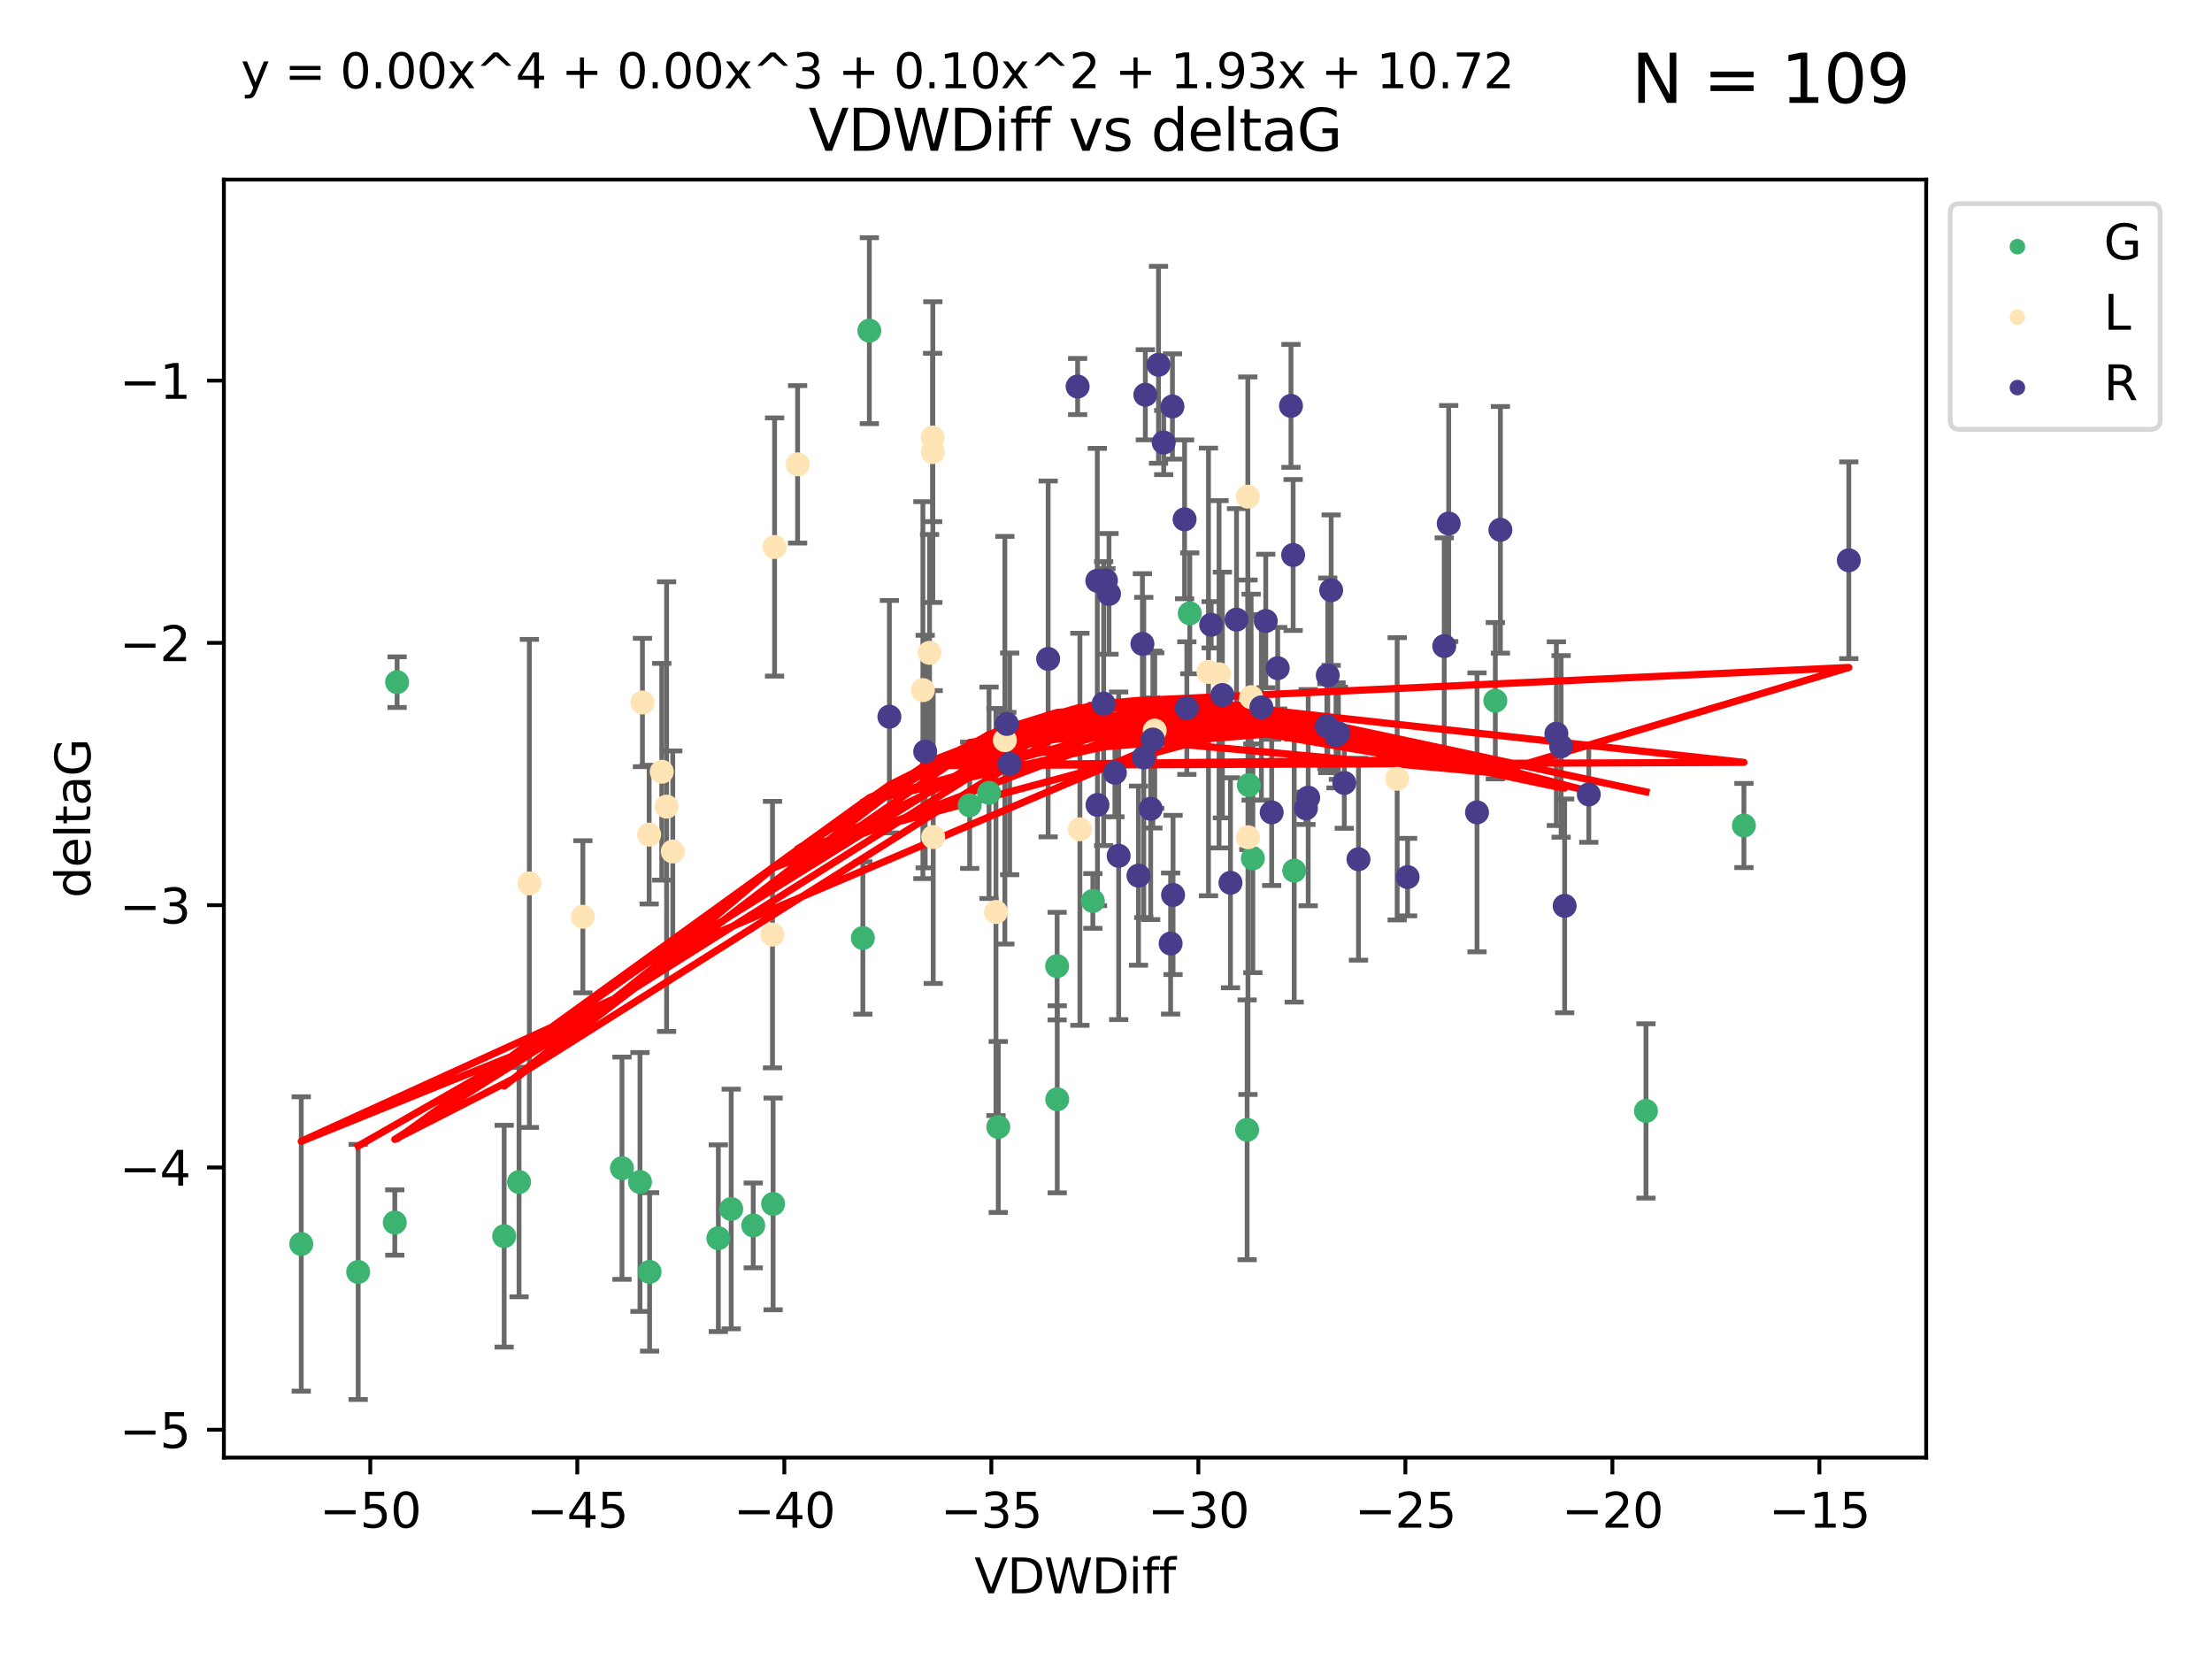 <?xml version="1.0" encoding="utf-8" standalone="no"?>
<!DOCTYPE svg PUBLIC "-//W3C//DTD SVG 1.1//EN"
  "http://www.w3.org/Graphics/SVG/1.1/DTD/svg11.dtd">
<svg xmlns:xlink="http://www.w3.org/1999/xlink" width="460.8pt" height="345.6pt" viewBox="0 0 460.8 345.6" xmlns="http://www.w3.org/2000/svg" version="1.1">
 <defs>
  <style type="text/css">*{stroke-linejoin: round; stroke-linecap: butt}</style>
 </defs>
 <g id="figure_1">
  <g id="patch_1">
   <path d="M 0 345.6 
L 460.8 345.6 
L 460.8 0 
L 0 0 
z
" style="fill: #ffffff"/>
  </g>
  <g id="axes_1">
   <g id="patch_2">
    <path d="M 46.64 303.64 
L 401.26 303.64 
L 401.26 37.411 
L 46.64 37.411 
z
" style="fill: #ffffff"/>
   </g>
   <g id="PathCollection_1">
    <defs>
     <path id="m276f8fd603" d="M 0 1.118 
C 0.297 1.118 0.581 1 0.791 0.791 
C 1 0.581 1.118 0.297 1.118 0 
C 1.118 -0.297 1 -0.581 0.791 -0.791 
C 0.581 -1 0.297 -1.118 0 -1.118 
C -0.297 -1.118 -0.581 -1 -0.791 -0.791 
C -1 -0.581 -1.118 -0.297 -1.118 0 
C -1.118 0.297 -1 0.581 -0.791 0.791 
C -0.581 1 -0.297 1.118 0 1.118 
z
" style="stroke: #3cb371"/>
    </defs>
    <g clip-path="url(#pbe22b24506)">
     <use xlink:href="#m276f8fd603" x="74.615" y="264.972" style="fill: #3cb371; stroke: #3cb371"/>
     <use xlink:href="#m276f8fd603" x="129.57" y="243.357" style="fill: #3cb371; stroke: #3cb371"/>
     <use xlink:href="#m276f8fd603" x="62.759" y="259.141" style="fill: #3cb371; stroke: #3cb371"/>
     <use xlink:href="#m276f8fd603" x="152.324" y="251.854" style="fill: #3cb371; stroke: #3cb371"/>
     <use xlink:href="#m276f8fd603" x="105.029" y="257.518" style="fill: #3cb371; stroke: #3cb371"/>
     <use xlink:href="#m276f8fd603" x="133.32" y="246.229" style="fill: #3cb371; stroke: #3cb371"/>
     <use xlink:href="#m276f8fd603" x="156.913" y="255.28" style="fill: #3cb371; stroke: #3cb371"/>
     <use xlink:href="#m276f8fd603" x="149.643" y="257.942" style="fill: #3cb371; stroke: #3cb371"/>
     <use xlink:href="#m276f8fd603" x="82.725" y="142.106" style="fill: #3cb371; stroke: #3cb371"/>
     <use xlink:href="#m276f8fd603" x="181.1" y="68.883" style="fill: #3cb371; stroke: #3cb371"/>
     <use xlink:href="#m276f8fd603" x="82.241" y="254.674" style="fill: #3cb371; stroke: #3cb371"/>
     <use xlink:href="#m276f8fd603" x="108.128" y="246.241" style="fill: #3cb371; stroke: #3cb371"/>
     <use xlink:href="#m276f8fd603" x="135.325" y="264.956" style="fill: #3cb371; stroke: #3cb371"/>
     <use xlink:href="#m276f8fd603" x="207.959" y="234.768" style="fill: #3cb371; stroke: #3cb371"/>
     <use xlink:href="#m276f8fd603" x="220.22" y="201.259" style="fill: #3cb371; stroke: #3cb371"/>
     <use xlink:href="#m276f8fd603" x="161.053" y="250.798" style="fill: #3cb371; stroke: #3cb371"/>
     <use xlink:href="#m276f8fd603" x="220.243" y="229.002" style="fill: #3cb371; stroke: #3cb371"/>
     <use xlink:href="#m276f8fd603" x="247.854" y="127.765" style="fill: #3cb371; stroke: #3cb371"/>
     <use xlink:href="#m276f8fd603" x="202.001" y="167.759" style="fill: #3cb371; stroke: #3cb371"/>
     <use xlink:href="#m276f8fd603" x="269.608" y="181.37" style="fill: #3cb371; stroke: #3cb371"/>
     <use xlink:href="#m276f8fd603" x="206.033" y="165.153" style="fill: #3cb371; stroke: #3cb371"/>
     <use xlink:href="#m276f8fd603" x="227.659" y="187.683" style="fill: #3cb371; stroke: #3cb371"/>
     <use xlink:href="#m276f8fd603" x="179.748" y="195.399" style="fill: #3cb371; stroke: #3cb371"/>
     <use xlink:href="#m276f8fd603" x="260.989" y="178.803" style="fill: #3cb371; stroke: #3cb371"/>
     <use xlink:href="#m276f8fd603" x="260.154" y="163.562" style="fill: #3cb371; stroke: #3cb371"/>
     <use xlink:href="#m276f8fd603" x="259.8" y="235.362" style="fill: #3cb371; stroke: #3cb371"/>
     <use xlink:href="#m276f8fd603" x="311.505" y="145.972" style="fill: #3cb371; stroke: #3cb371"/>
     <use xlink:href="#m276f8fd603" x="363.289" y="171.969" style="fill: #3cb371; stroke: #3cb371"/>
     <use xlink:href="#m276f8fd603" x="342.887" y="231.428" style="fill: #3cb371; stroke: #3cb371"/>
    </g>
   </g>
   <g id="PathCollection_2">
    <defs>
     <path id="mc1d05dbec4" d="M 0 1.118 
C 0.297 1.118 0.581 1 0.791 0.791 
C 1 0.581 1.118 0.297 1.118 0 
C 1.118 -0.297 1 -0.581 0.791 -0.791 
C 0.581 -1 0.297 -1.118 0 -1.118 
C -0.297 -1.118 -0.581 -1 -0.791 -0.791 
C -1 -0.581 -1.118 -0.297 -1.118 0 
C -1.118 0.297 -1 0.581 -0.791 0.791 
C -0.581 1 -0.297 1.118 0 1.118 
z
" style="stroke: #ffe4b5"/>
    </defs>
    <g clip-path="url(#pbe22b24506)">
     <use xlink:href="#mc1d05dbec4" x="121.422" y="190.979" style="fill: #ffe4b5; stroke: #ffe4b5"/>
     <use xlink:href="#mc1d05dbec4" x="135.231" y="173.867" style="fill: #ffe4b5; stroke: #ffe4b5"/>
     <use xlink:href="#mc1d05dbec4" x="137.856" y="160.77" style="fill: #ffe4b5; stroke: #ffe4b5"/>
     <use xlink:href="#mc1d05dbec4" x="138.867" y="168.033" style="fill: #ffe4b5; stroke: #ffe4b5"/>
     <use xlink:href="#mc1d05dbec4" x="224.966" y="172.755" style="fill: #ffe4b5; stroke: #ffe4b5"/>
     <use xlink:href="#mc1d05dbec4" x="194.329" y="94.182" style="fill: #ffe4b5; stroke: #ffe4b5"/>
     <use xlink:href="#mc1d05dbec4" x="193.642" y="135.997" style="fill: #ffe4b5; stroke: #ffe4b5"/>
     <use xlink:href="#mc1d05dbec4" x="161.358" y="113.949" style="fill: #ffe4b5; stroke: #ffe4b5"/>
     <use xlink:href="#mc1d05dbec4" x="133.834" y="146.342" style="fill: #ffe4b5; stroke: #ffe4b5"/>
     <use xlink:href="#mc1d05dbec4" x="251.748" y="139.975" style="fill: #ffe4b5; stroke: #ffe4b5"/>
     <use xlink:href="#mc1d05dbec4" x="140.151" y="177.38" style="fill: #ffe4b5; stroke: #ffe4b5"/>
     <use xlink:href="#mc1d05dbec4" x="259.943" y="103.457" style="fill: #ffe4b5; stroke: #ffe4b5"/>
     <use xlink:href="#mc1d05dbec4" x="194.285" y="91.135" style="fill: #ffe4b5; stroke: #ffe4b5"/>
     <use xlink:href="#mc1d05dbec4" x="240.551" y="152.194" style="fill: #ffe4b5; stroke: #ffe4b5"/>
     <use xlink:href="#mc1d05dbec4" x="259.973" y="174.414" style="fill: #ffe4b5; stroke: #ffe4b5"/>
     <use xlink:href="#mc1d05dbec4" x="194.406" y="174.371" style="fill: #ffe4b5; stroke: #ffe4b5"/>
     <use xlink:href="#mc1d05dbec4" x="110.276" y="184.029" style="fill: #ffe4b5; stroke: #ffe4b5"/>
     <use xlink:href="#mc1d05dbec4" x="166.156" y="96.731" style="fill: #ffe4b5; stroke: #ffe4b5"/>
     <use xlink:href="#mc1d05dbec4" x="253.952" y="140.463" style="fill: #ffe4b5; stroke: #ffe4b5"/>
     <use xlink:href="#mc1d05dbec4" x="207.477" y="189.987" style="fill: #ffe4b5; stroke: #ffe4b5"/>
     <use xlink:href="#mc1d05dbec4" x="160.924" y="194.696" style="fill: #ffe4b5; stroke: #ffe4b5"/>
     <use xlink:href="#mc1d05dbec4" x="260.634" y="145.235" style="fill: #ffe4b5; stroke: #ffe4b5"/>
     <use xlink:href="#mc1d05dbec4" x="291.057" y="162.236" style="fill: #ffe4b5; stroke: #ffe4b5"/>
     <use xlink:href="#mc1d05dbec4" x="209.333" y="154.198" style="fill: #ffe4b5; stroke: #ffe4b5"/>
     <use xlink:href="#mc1d05dbec4" x="192.255" y="143.764" style="fill: #ffe4b5; stroke: #ffe4b5"/>
    </g>
   </g>
   <g id="PathCollection_3">
    <defs>
     <path id="mab6064c7c6" d="M 0 1.118 
C 0.297 1.118 0.581 1 0.791 0.791 
C 1 0.581 1.118 0.297 1.118 0 
C 1.118 -0.297 1 -0.581 0.791 -0.791 
C 0.581 -1 0.297 -1.118 0 -1.118 
C -0.297 -1.118 -0.581 -1 -0.791 -0.791 
C -1 -0.581 -1.118 -0.297 -1.118 0 
C -1.118 0.297 -1 0.581 -0.791 0.791 
C -0.581 1 -0.297 1.118 0 1.118 
z
" style="stroke: #483d8b"/>
    </defs>
    <g clip-path="url(#pbe22b24506)">
     <use xlink:href="#mab6064c7c6" x="280.04" y="163.103" style="fill: #483d8b; stroke: #483d8b"/>
     <use xlink:href="#mab6064c7c6" x="231.028" y="123.719" style="fill: #483d8b; stroke: #483d8b"/>
     <use xlink:href="#mab6064c7c6" x="276.41" y="151.269" style="fill: #483d8b; stroke: #483d8b"/>
     <use xlink:href="#mab6064c7c6" x="192.734" y="156.565" style="fill: #483d8b; stroke: #483d8b"/>
     <use xlink:href="#mab6064c7c6" x="233.038" y="178.28" style="fill: #483d8b; stroke: #483d8b"/>
     <use xlink:href="#mab6064c7c6" x="210.331" y="159.129" style="fill: #483d8b; stroke: #483d8b"/>
     <use xlink:href="#mab6064c7c6" x="256.334" y="183.902" style="fill: #483d8b; stroke: #483d8b"/>
     <use xlink:href="#mab6064c7c6" x="252.315" y="130.157" style="fill: #483d8b; stroke: #483d8b"/>
     <use xlink:href="#mab6064c7c6" x="263.681" y="129.36" style="fill: #483d8b; stroke: #483d8b"/>
     <use xlink:href="#mab6064c7c6" x="224.489" y="80.519" style="fill: #483d8b; stroke: #483d8b"/>
     <use xlink:href="#mab6064c7c6" x="185.276" y="149.3" style="fill: #483d8b; stroke: #483d8b"/>
     <use xlink:href="#mab6064c7c6" x="232.252" y="160.968" style="fill: #483d8b; stroke: #483d8b"/>
     <use xlink:href="#mab6064c7c6" x="209.737" y="150.812" style="fill: #483d8b; stroke: #483d8b"/>
     <use xlink:href="#mab6064c7c6" x="228.625" y="167.681" style="fill: #483d8b; stroke: #483d8b"/>
     <use xlink:href="#mab6064c7c6" x="238.27" y="157.788" style="fill: #483d8b; stroke: #483d8b"/>
     <use xlink:href="#mab6064c7c6" x="312.559" y="110.37" style="fill: #483d8b; stroke: #483d8b"/>
     <use xlink:href="#mab6064c7c6" x="228.589" y="120.983" style="fill: #483d8b; stroke: #483d8b"/>
     <use xlink:href="#mab6064c7c6" x="269.383" y="115.619" style="fill: #483d8b; stroke: #483d8b"/>
     <use xlink:href="#mab6064c7c6" x="282.998" y="178.995" style="fill: #483d8b; stroke: #483d8b"/>
     <use xlink:href="#mab6064c7c6" x="278.813" y="152.749" style="fill: #483d8b; stroke: #483d8b"/>
     <use xlink:href="#mab6064c7c6" x="325.946" y="188.709" style="fill: #483d8b; stroke: #483d8b"/>
     <use xlink:href="#mab6064c7c6" x="244.241" y="84.676" style="fill: #483d8b; stroke: #483d8b"/>
     <use xlink:href="#mab6064c7c6" x="300.861" y="134.596" style="fill: #483d8b; stroke: #483d8b"/>
     <use xlink:href="#mab6064c7c6" x="247.239" y="147.512" style="fill: #483d8b; stroke: #483d8b"/>
     <use xlink:href="#mab6064c7c6" x="293.228" y="182.716" style="fill: #483d8b; stroke: #483d8b"/>
     <use xlink:href="#mab6064c7c6" x="218.349" y="137.267" style="fill: #483d8b; stroke: #483d8b"/>
     <use xlink:href="#mab6064c7c6" x="272.52" y="166.164" style="fill: #483d8b; stroke: #483d8b"/>
     <use xlink:href="#mab6064c7c6" x="272.051" y="168.386" style="fill: #483d8b; stroke: #483d8b"/>
     <use xlink:href="#mab6064c7c6" x="241.334" y="75.991" style="fill: #483d8b; stroke: #483d8b"/>
     <use xlink:href="#mab6064c7c6" x="237.985" y="134.129" style="fill: #483d8b; stroke: #483d8b"/>
     <use xlink:href="#mab6064c7c6" x="246.773" y="108.187" style="fill: #483d8b; stroke: #483d8b"/>
     <use xlink:href="#mab6064c7c6" x="237.169" y="182.412" style="fill: #483d8b; stroke: #483d8b"/>
     <use xlink:href="#mab6064c7c6" x="229.912" y="146.574" style="fill: #483d8b; stroke: #483d8b"/>
     <use xlink:href="#mab6064c7c6" x="278.324" y="153.191" style="fill: #483d8b; stroke: #483d8b"/>
     <use xlink:href="#mab6064c7c6" x="325.209" y="155.488" style="fill: #483d8b; stroke: #483d8b"/>
     <use xlink:href="#mab6064c7c6" x="254.648" y="144.785" style="fill: #483d8b; stroke: #483d8b"/>
     <use xlink:href="#mab6064c7c6" x="239.708" y="168.482" style="fill: #483d8b; stroke: #483d8b"/>
     <use xlink:href="#mab6064c7c6" x="242.422" y="92.189" style="fill: #483d8b; stroke: #483d8b"/>
     <use xlink:href="#mab6064c7c6" x="243.861" y="196.553" style="fill: #483d8b; stroke: #483d8b"/>
     <use xlink:href="#mab6064c7c6" x="307.689" y="169.229" style="fill: #483d8b; stroke: #483d8b"/>
     <use xlink:href="#mab6064c7c6" x="230.388" y="120.915" style="fill: #483d8b; stroke: #483d8b"/>
     <use xlink:href="#mab6064c7c6" x="324.224" y="152.834" style="fill: #483d8b; stroke: #483d8b"/>
     <use xlink:href="#mab6064c7c6" x="238.593" y="82.238" style="fill: #483d8b; stroke: #483d8b"/>
     <use xlink:href="#mab6064c7c6" x="266.171" y="139.191" style="fill: #483d8b; stroke: #483d8b"/>
     <use xlink:href="#mab6064c7c6" x="262.768" y="147.356" style="fill: #483d8b; stroke: #483d8b"/>
     <use xlink:href="#mab6064c7c6" x="330.974" y="165.494" style="fill: #483d8b; stroke: #483d8b"/>
     <use xlink:href="#mab6064c7c6" x="276.595" y="140.689" style="fill: #483d8b; stroke: #483d8b"/>
     <use xlink:href="#mab6064c7c6" x="240.162" y="154.06" style="fill: #483d8b; stroke: #483d8b"/>
     <use xlink:href="#mab6064c7c6" x="385.141" y="116.717" style="fill: #483d8b; stroke: #483d8b"/>
     <use xlink:href="#mab6064c7c6" x="268.934" y="84.549" style="fill: #483d8b; stroke: #483d8b"/>
     <use xlink:href="#mab6064c7c6" x="301.792" y="109.055" style="fill: #483d8b; stroke: #483d8b"/>
     <use xlink:href="#mab6064c7c6" x="244.37" y="186.434" style="fill: #483d8b; stroke: #483d8b"/>
     <use xlink:href="#mab6064c7c6" x="264.913" y="169.235" style="fill: #483d8b; stroke: #483d8b"/>
     <use xlink:href="#mab6064c7c6" x="257.588" y="129.081" style="fill: #483d8b; stroke: #483d8b"/>
     <use xlink:href="#mab6064c7c6" x="277.304" y="122.945" style="fill: #483d8b; stroke: #483d8b"/>
    </g>
   </g>
   <g id="matplotlib.axis_1">
    <g id="xtick_1">
     <g id="line2d_1">
      <defs>
       <path id="mb643efec5f" d="M 0 0 
L 0 3.5 
" style="stroke: #000000; stroke-width: 0.8"/>
      </defs>
      <g>
       <use xlink:href="#mb643efec5f" x="77.138" y="303.64" style="stroke: #000000; stroke-width: 0.8"/>
      </g>
     </g>
     <g id="text_1">
      <!-- −50 -->
      <g transform="translate(66.586 318.238)scale(0.1 -0.1)">
       <defs>
        <path id="DejaVuSans-2212" d="M 678 2272 
L 4684 2272 
L 4684 1741 
L 678 1741 
L 678 2272 
z
" transform="scale(0.016)"/>
        <path id="DejaVuSans-35" d="M 691 4666 
L 3169 4666 
L 3169 4134 
L 1269 4134 
L 1269 2991 
Q 1406 3038 1543 3061 
Q 1681 3084 1819 3084 
Q 2600 3084 3056 2656 
Q 3513 2228 3513 1497 
Q 3513 744 3044 326 
Q 2575 -91 1722 -91 
Q 1428 -91 1123 -41 
Q 819 9 494 109 
L 494 744 
Q 775 591 1075 516 
Q 1375 441 1709 441 
Q 2250 441 2565 725 
Q 2881 1009 2881 1497 
Q 2881 1984 2565 2268 
Q 2250 2553 1709 2553 
Q 1456 2553 1204 2497 
Q 953 2441 691 2322 
L 691 4666 
z
" transform="scale(0.016)"/>
        <path id="DejaVuSans-30" d="M 2034 4250 
Q 1547 4250 1301 3770 
Q 1056 3291 1056 2328 
Q 1056 1369 1301 889 
Q 1547 409 2034 409 
Q 2525 409 2770 889 
Q 3016 1369 3016 2328 
Q 3016 3291 2770 3770 
Q 2525 4250 2034 4250 
z
M 2034 4750 
Q 2819 4750 3233 4129 
Q 3647 3509 3647 2328 
Q 3647 1150 3233 529 
Q 2819 -91 2034 -91 
Q 1250 -91 836 529 
Q 422 1150 422 2328 
Q 422 3509 836 4129 
Q 1250 4750 2034 4750 
z
" transform="scale(0.016)"/>
       </defs>
       <use xlink:href="#DejaVuSans-2212"/>
       <use xlink:href="#DejaVuSans-35" x="83.789"/>
       <use xlink:href="#DejaVuSans-30" x="147.412"/>
      </g>
     </g>
    </g>
    <g id="xtick_2">
     <g id="line2d_2">
      <g>
       <use xlink:href="#mb643efec5f" x="120.263" y="303.64" style="stroke: #000000; stroke-width: 0.8"/>
      </g>
     </g>
     <g id="text_2">
      <!-- −45 -->
      <g transform="translate(109.711 318.238)scale(0.1 -0.1)">
       <defs>
        <path id="DejaVuSans-34" d="M 2419 4116 
L 825 1625 
L 2419 1625 
L 2419 4116 
z
M 2253 4666 
L 3047 4666 
L 3047 1625 
L 3713 1625 
L 3713 1100 
L 3047 1100 
L 3047 0 
L 2419 0 
L 2419 1100 
L 313 1100 
L 313 1709 
L 2253 4666 
z
" transform="scale(0.016)"/>
       </defs>
       <use xlink:href="#DejaVuSans-2212"/>
       <use xlink:href="#DejaVuSans-34" x="83.789"/>
       <use xlink:href="#DejaVuSans-35" x="147.412"/>
      </g>
     </g>
    </g>
    <g id="xtick_3">
     <g id="line2d_3">
      <g>
       <use xlink:href="#mb643efec5f" x="163.389" y="303.64" style="stroke: #000000; stroke-width: 0.8"/>
      </g>
     </g>
     <g id="text_3">
      <!-- −40 -->
      <g transform="translate(152.837 318.238)scale(0.1 -0.1)">
       <use xlink:href="#DejaVuSans-2212"/>
       <use xlink:href="#DejaVuSans-34" x="83.789"/>
       <use xlink:href="#DejaVuSans-30" x="147.412"/>
      </g>
     </g>
    </g>
    <g id="xtick_4">
     <g id="line2d_4">
      <g>
       <use xlink:href="#mb643efec5f" x="206.514" y="303.64" style="stroke: #000000; stroke-width: 0.8"/>
      </g>
     </g>
     <g id="text_4">
      <!-- −35 -->
      <g transform="translate(195.962 318.238)scale(0.1 -0.1)">
       <defs>
        <path id="DejaVuSans-33" d="M 2597 2516 
Q 3050 2419 3304 2112 
Q 3559 1806 3559 1356 
Q 3559 666 3084 287 
Q 2609 -91 1734 -91 
Q 1441 -91 1130 -33 
Q 819 25 488 141 
L 488 750 
Q 750 597 1062 519 
Q 1375 441 1716 441 
Q 2309 441 2620 675 
Q 2931 909 2931 1356 
Q 2931 1769 2642 2001 
Q 2353 2234 1838 2234 
L 1294 2234 
L 1294 2753 
L 1863 2753 
Q 2328 2753 2575 2939 
Q 2822 3125 2822 3475 
Q 2822 3834 2567 4026 
Q 2313 4219 1838 4219 
Q 1578 4219 1281 4162 
Q 984 4106 628 3988 
L 628 4550 
Q 988 4650 1302 4700 
Q 1616 4750 1894 4750 
Q 2613 4750 3031 4423 
Q 3450 4097 3450 3541 
Q 3450 3153 3228 2886 
Q 3006 2619 2597 2516 
z
" transform="scale(0.016)"/>
       </defs>
       <use xlink:href="#DejaVuSans-2212"/>
       <use xlink:href="#DejaVuSans-33" x="83.789"/>
       <use xlink:href="#DejaVuSans-35" x="147.412"/>
      </g>
     </g>
    </g>
    <g id="xtick_5">
     <g id="line2d_5">
      <g>
       <use xlink:href="#mb643efec5f" x="249.64" y="303.64" style="stroke: #000000; stroke-width: 0.8"/>
      </g>
     </g>
     <g id="text_5">
      <!-- −30 -->
      <g transform="translate(239.087 318.238)scale(0.1 -0.1)">
       <use xlink:href="#DejaVuSans-2212"/>
       <use xlink:href="#DejaVuSans-33" x="83.789"/>
       <use xlink:href="#DejaVuSans-30" x="147.412"/>
      </g>
     </g>
    </g>
    <g id="xtick_6">
     <g id="line2d_6">
      <g>
       <use xlink:href="#mb643efec5f" x="292.765" y="303.64" style="stroke: #000000; stroke-width: 0.8"/>
      </g>
     </g>
     <g id="text_6">
      <!-- −25 -->
      <g transform="translate(282.213 318.238)scale(0.1 -0.1)">
       <defs>
        <path id="DejaVuSans-32" d="M 1228 531 
L 3431 531 
L 3431 0 
L 469 0 
L 469 531 
Q 828 903 1448 1529 
Q 2069 2156 2228 2338 
Q 2531 2678 2651 2914 
Q 2772 3150 2772 3378 
Q 2772 3750 2511 3984 
Q 2250 4219 1831 4219 
Q 1534 4219 1204 4116 
Q 875 4013 500 3803 
L 500 4441 
Q 881 4594 1212 4672 
Q 1544 4750 1819 4750 
Q 2544 4750 2975 4387 
Q 3406 4025 3406 3419 
Q 3406 3131 3298 2873 
Q 3191 2616 2906 2266 
Q 2828 2175 2409 1742 
Q 1991 1309 1228 531 
z
" transform="scale(0.016)"/>
       </defs>
       <use xlink:href="#DejaVuSans-2212"/>
       <use xlink:href="#DejaVuSans-32" x="83.789"/>
       <use xlink:href="#DejaVuSans-35" x="147.412"/>
      </g>
     </g>
    </g>
    <g id="xtick_7">
     <g id="line2d_7">
      <g>
       <use xlink:href="#mb643efec5f" x="335.891" y="303.64" style="stroke: #000000; stroke-width: 0.8"/>
      </g>
     </g>
     <g id="text_7">
      <!-- −20 -->
      <g transform="translate(325.338 318.238)scale(0.1 -0.1)">
       <use xlink:href="#DejaVuSans-2212"/>
       <use xlink:href="#DejaVuSans-32" x="83.789"/>
       <use xlink:href="#DejaVuSans-30" x="147.412"/>
      </g>
     </g>
    </g>
    <g id="xtick_8">
     <g id="line2d_8">
      <g>
       <use xlink:href="#mb643efec5f" x="379.016" y="303.64" style="stroke: #000000; stroke-width: 0.8"/>
      </g>
     </g>
     <g id="text_8">
      <!-- −15 -->
      <g transform="translate(368.464 318.238)scale(0.1 -0.1)">
       <defs>
        <path id="DejaVuSans-31" d="M 794 531 
L 1825 531 
L 1825 4091 
L 703 3866 
L 703 4441 
L 1819 4666 
L 2450 4666 
L 2450 531 
L 3481 531 
L 3481 0 
L 794 0 
L 794 531 
z
" transform="scale(0.016)"/>
       </defs>
       <use xlink:href="#DejaVuSans-2212"/>
       <use xlink:href="#DejaVuSans-31" x="83.789"/>
       <use xlink:href="#DejaVuSans-35" x="147.412"/>
      </g>
     </g>
    </g>
    <g id="text_9">
     <!-- VDWDiff -->
     <g transform="translate(202.977 331.917)scale(0.1 -0.1)">
      <defs>
       <path id="DejaVuSans-56" d="M 1831 0 
L 50 4666 
L 709 4666 
L 2188 738 
L 3669 4666 
L 4325 4666 
L 2547 0 
L 1831 0 
z
" transform="scale(0.016)"/>
       <path id="DejaVuSans-44" d="M 1259 4147 
L 1259 519 
L 2022 519 
Q 2988 519 3436 956 
Q 3884 1394 3884 2338 
Q 3884 3275 3436 3711 
Q 2988 4147 2022 4147 
L 1259 4147 
z
M 628 4666 
L 1925 4666 
Q 3281 4666 3915 4102 
Q 4550 3538 4550 2338 
Q 4550 1131 3912 565 
Q 3275 0 1925 0 
L 628 0 
L 628 4666 
z
" transform="scale(0.016)"/>
       <path id="DejaVuSans-57" d="M 213 4666 
L 850 4666 
L 1831 722 
L 2809 4666 
L 3519 4666 
L 4500 722 
L 5478 4666 
L 6119 4666 
L 4947 0 
L 4153 0 
L 3169 4050 
L 2175 0 
L 1381 0 
L 213 4666 
z
" transform="scale(0.016)"/>
       <path id="DejaVuSans-69" d="M 603 3500 
L 1178 3500 
L 1178 0 
L 603 0 
L 603 3500 
z
M 603 4863 
L 1178 4863 
L 1178 4134 
L 603 4134 
L 603 4863 
z
" transform="scale(0.016)"/>
       <path id="DejaVuSans-66" d="M 2375 4863 
L 2375 4384 
L 1825 4384 
Q 1516 4384 1395 4259 
Q 1275 4134 1275 3809 
L 1275 3500 
L 2222 3500 
L 2222 3053 
L 1275 3053 
L 1275 0 
L 697 0 
L 697 3053 
L 147 3053 
L 147 3500 
L 697 3500 
L 697 3744 
Q 697 4328 969 4595 
Q 1241 4863 1831 4863 
L 2375 4863 
z
" transform="scale(0.016)"/>
      </defs>
      <use xlink:href="#DejaVuSans-56"/>
      <use xlink:href="#DejaVuSans-44" x="68.408"/>
      <use xlink:href="#DejaVuSans-57" x="145.41"/>
      <use xlink:href="#DejaVuSans-44" x="244.287"/>
      <use xlink:href="#DejaVuSans-69" x="321.289"/>
      <use xlink:href="#DejaVuSans-66" x="349.072"/>
      <use xlink:href="#DejaVuSans-66" x="384.277"/>
     </g>
    </g>
   </g>
   <g id="matplotlib.axis_2">
    <g id="ytick_1">
     <g id="line2d_9">
      <defs>
       <path id="m262bf8122f" d="M 0 0 
L -3.5 0 
" style="stroke: #000000; stroke-width: 0.8"/>
      </defs>
      <g>
       <use xlink:href="#m262bf8122f" x="46.64" y="297.844" style="stroke: #000000; stroke-width: 0.8"/>
      </g>
     </g>
     <g id="text_10">
      <!-- −5 -->
      <g transform="translate(24.898 301.643)scale(0.1 -0.1)">
       <use xlink:href="#DejaVuSans-2212"/>
       <use xlink:href="#DejaVuSans-35" x="83.789"/>
      </g>
     </g>
    </g>
    <g id="ytick_2">
     <g id="line2d_10">
      <g>
       <use xlink:href="#m262bf8122f" x="46.64" y="243.204" style="stroke: #000000; stroke-width: 0.8"/>
      </g>
     </g>
     <g id="text_11">
      <!-- −4 -->
      <g transform="translate(24.898 247.003)scale(0.1 -0.1)">
       <use xlink:href="#DejaVuSans-2212"/>
       <use xlink:href="#DejaVuSans-34" x="83.789"/>
      </g>
     </g>
    </g>
    <g id="ytick_3">
     <g id="line2d_11">
      <g>
       <use xlink:href="#m262bf8122f" x="46.64" y="188.564" style="stroke: #000000; stroke-width: 0.8"/>
      </g>
     </g>
     <g id="text_12">
      <!-- −3 -->
      <g transform="translate(24.898 192.364)scale(0.1 -0.1)">
       <use xlink:href="#DejaVuSans-2212"/>
       <use xlink:href="#DejaVuSans-33" x="83.789"/>
      </g>
     </g>
    </g>
    <g id="ytick_4">
     <g id="line2d_12">
      <g>
       <use xlink:href="#m262bf8122f" x="46.64" y="133.924" style="stroke: #000000; stroke-width: 0.8"/>
      </g>
     </g>
     <g id="text_13">
      <!-- −2 -->
      <g transform="translate(24.898 137.724)scale(0.1 -0.1)">
       <use xlink:href="#DejaVuSans-2212"/>
       <use xlink:href="#DejaVuSans-32" x="83.789"/>
      </g>
     </g>
    </g>
    <g id="ytick_5">
     <g id="line2d_13">
      <g>
       <use xlink:href="#m262bf8122f" x="46.64" y="79.284" style="stroke: #000000; stroke-width: 0.8"/>
      </g>
     </g>
     <g id="text_14">
      <!-- −1 -->
      <g transform="translate(24.898 83.084)scale(0.1 -0.1)">
       <use xlink:href="#DejaVuSans-2212"/>
       <use xlink:href="#DejaVuSans-31" x="83.789"/>
      </g>
     </g>
    </g>
    <g id="text_15">
     <!-- deltaG -->
     <g transform="translate(18.818 187.064)rotate(-90)scale(0.1 -0.1)">
      <defs>
       <path id="DejaVuSans-64" d="M 2906 2969 
L 2906 4863 
L 3481 4863 
L 3481 0 
L 2906 0 
L 2906 525 
Q 2725 213 2448 61 
Q 2172 -91 1784 -91 
Q 1150 -91 751 415 
Q 353 922 353 1747 
Q 353 2572 751 3078 
Q 1150 3584 1784 3584 
Q 2172 3584 2448 3432 
Q 2725 3281 2906 2969 
z
M 947 1747 
Q 947 1113 1208 752 
Q 1469 391 1925 391 
Q 2381 391 2643 752 
Q 2906 1113 2906 1747 
Q 2906 2381 2643 2742 
Q 2381 3103 1925 3103 
Q 1469 3103 1208 2742 
Q 947 2381 947 1747 
z
" transform="scale(0.016)"/>
       <path id="DejaVuSans-65" d="M 3597 1894 
L 3597 1613 
L 953 1613 
Q 991 1019 1311 708 
Q 1631 397 2203 397 
Q 2534 397 2845 478 
Q 3156 559 3463 722 
L 3463 178 
Q 3153 47 2828 -22 
Q 2503 -91 2169 -91 
Q 1331 -91 842 396 
Q 353 884 353 1716 
Q 353 2575 817 3079 
Q 1281 3584 2069 3584 
Q 2775 3584 3186 3129 
Q 3597 2675 3597 1894 
z
M 3022 2063 
Q 3016 2534 2758 2815 
Q 2500 3097 2075 3097 
Q 1594 3097 1305 2825 
Q 1016 2553 972 2059 
L 3022 2063 
z
" transform="scale(0.016)"/>
       <path id="DejaVuSans-6c" d="M 603 4863 
L 1178 4863 
L 1178 0 
L 603 0 
L 603 4863 
z
" transform="scale(0.016)"/>
       <path id="DejaVuSans-74" d="M 1172 4494 
L 1172 3500 
L 2356 3500 
L 2356 3053 
L 1172 3053 
L 1172 1153 
Q 1172 725 1289 603 
Q 1406 481 1766 481 
L 2356 481 
L 2356 0 
L 1766 0 
Q 1100 0 847 248 
Q 594 497 594 1153 
L 594 3053 
L 172 3053 
L 172 3500 
L 594 3500 
L 594 4494 
L 1172 4494 
z
" transform="scale(0.016)"/>
       <path id="DejaVuSans-61" d="M 2194 1759 
Q 1497 1759 1228 1600 
Q 959 1441 959 1056 
Q 959 750 1161 570 
Q 1363 391 1709 391 
Q 2188 391 2477 730 
Q 2766 1069 2766 1631 
L 2766 1759 
L 2194 1759 
z
M 3341 1997 
L 3341 0 
L 2766 0 
L 2766 531 
Q 2569 213 2275 61 
Q 1981 -91 1556 -91 
Q 1019 -91 701 211 
Q 384 513 384 1019 
Q 384 1609 779 1909 
Q 1175 2209 1959 2209 
L 2766 2209 
L 2766 2266 
Q 2766 2663 2505 2880 
Q 2244 3097 1772 3097 
Q 1472 3097 1187 3025 
Q 903 2953 641 2809 
L 641 3341 
Q 956 3463 1253 3523 
Q 1550 3584 1831 3584 
Q 2591 3584 2966 3190 
Q 3341 2797 3341 1997 
z
" transform="scale(0.016)"/>
       <path id="DejaVuSans-47" d="M 3809 666 
L 3809 1919 
L 2778 1919 
L 2778 2438 
L 4434 2438 
L 4434 434 
Q 4069 175 3628 42 
Q 3188 -91 2688 -91 
Q 1594 -91 976 548 
Q 359 1188 359 2328 
Q 359 3472 976 4111 
Q 1594 4750 2688 4750 
Q 3144 4750 3555 4637 
Q 3966 4525 4313 4306 
L 4313 3634 
Q 3963 3931 3569 4081 
Q 3175 4231 2741 4231 
Q 1884 4231 1454 3753 
Q 1025 3275 1025 2328 
Q 1025 1384 1454 906 
Q 1884 428 2741 428 
Q 3075 428 3337 486 
Q 3600 544 3809 666 
z
" transform="scale(0.016)"/>
      </defs>
      <use xlink:href="#DejaVuSans-64"/>
      <use xlink:href="#DejaVuSans-65" x="63.477"/>
      <use xlink:href="#DejaVuSans-6c" x="125"/>
      <use xlink:href="#DejaVuSans-74" x="152.783"/>
      <use xlink:href="#DejaVuSans-61" x="191.992"/>
      <use xlink:href="#DejaVuSans-47" x="253.271"/>
     </g>
    </g>
   </g>
   <g id="LineCollection_1">
    <path d="M 74.615 291.539 
L 74.615 238.405 
" clip-path="url(#pbe22b24506)" style="fill: none; stroke: #696969"/>
    <path d="M 129.57 266.51 
L 129.57 220.204 
" clip-path="url(#pbe22b24506)" style="fill: none; stroke: #696969"/>
    <path d="M 62.759 289.801 
L 62.759 228.482 
" clip-path="url(#pbe22b24506)" style="fill: none; stroke: #696969"/>
    <path d="M 152.324 276.82 
L 152.324 226.888 
" clip-path="url(#pbe22b24506)" style="fill: none; stroke: #696969"/>
    <path d="M 105.029 280.619 
L 105.029 234.417 
" clip-path="url(#pbe22b24506)" style="fill: none; stroke: #696969"/>
    <path d="M 133.32 273.192 
L 133.32 219.267 
" clip-path="url(#pbe22b24506)" style="fill: none; stroke: #696969"/>
    <path d="M 156.913 264.116 
L 156.913 246.445 
" clip-path="url(#pbe22b24506)" style="fill: none; stroke: #696969"/>
    <path d="M 149.643 277.391 
L 149.643 238.493 
" clip-path="url(#pbe22b24506)" style="fill: none; stroke: #696969"/>
    <path d="M 82.725 147.375 
L 82.725 136.837 
" clip-path="url(#pbe22b24506)" style="fill: none; stroke: #696969"/>
    <path d="M 181.1 88.254 
L 181.1 49.513 
" clip-path="url(#pbe22b24506)" style="fill: none; stroke: #696969"/>
    <path d="M 82.241 261.477 
L 82.241 247.87 
" clip-path="url(#pbe22b24506)" style="fill: none; stroke: #696969"/>
    <path d="M 108.128 270.142 
L 108.128 222.34 
" clip-path="url(#pbe22b24506)" style="fill: none; stroke: #696969"/>
    <path d="M 135.325 281.463 
L 135.325 248.45 
" clip-path="url(#pbe22b24506)" style="fill: none; stroke: #696969"/>
    <path d="M 207.959 252.578 
L 207.959 216.959 
" clip-path="url(#pbe22b24506)" style="fill: none; stroke: #696969"/>
    <path d="M 220.22 212.466 
L 220.22 190.051 
" clip-path="url(#pbe22b24506)" style="fill: none; stroke: #696969"/>
    <path d="M 161.053 272.857 
L 161.053 228.74 
" clip-path="url(#pbe22b24506)" style="fill: none; stroke: #696969"/>
    <path d="M 220.243 248.489 
L 220.243 209.516 
" clip-path="url(#pbe22b24506)" style="fill: none; stroke: #696969"/>
    <path d="M 247.854 140.357 
L 247.854 115.174 
" clip-path="url(#pbe22b24506)" style="fill: none; stroke: #696969"/>
    <path d="M 202.001 180.911 
L 202.001 154.608 
" clip-path="url(#pbe22b24506)" style="fill: none; stroke: #696969"/>
    <path d="M 269.608 208.753 
L 269.608 153.986 
" clip-path="url(#pbe22b24506)" style="fill: none; stroke: #696969"/>
    <path d="M 206.033 187.175 
L 206.033 143.131 
" clip-path="url(#pbe22b24506)" style="fill: none; stroke: #696969"/>
    <path d="M 227.659 193.382 
L 227.659 181.984 
" clip-path="url(#pbe22b24506)" style="fill: none; stroke: #696969"/>
    <path d="M 179.748 211.267 
L 179.748 179.53 
" clip-path="url(#pbe22b24506)" style="fill: none; stroke: #696969"/>
    <path d="M 260.989 202.627 
L 260.989 154.978 
" clip-path="url(#pbe22b24506)" style="fill: none; stroke: #696969"/>
    <path d="M 260.154 176.973 
L 260.154 150.151 
" clip-path="url(#pbe22b24506)" style="fill: none; stroke: #696969"/>
    <path d="M 259.8 262.421 
L 259.8 208.303 
" clip-path="url(#pbe22b24506)" style="fill: none; stroke: #696969"/>
    <path d="M 311.505 162.254 
L 311.505 129.689 
" clip-path="url(#pbe22b24506)" style="fill: none; stroke: #696969"/>
    <path d="M 363.289 180.734 
L 363.289 163.205 
" clip-path="url(#pbe22b24506)" style="fill: none; stroke: #696969"/>
    <path d="M 342.887 249.586 
L 342.887 213.27 
" clip-path="url(#pbe22b24506)" style="fill: none; stroke: #696969"/>
   </g>
   <g id="line2d_14">
    <defs>
     <path id="m4996483be1" d="M 2 0 
L -2 -0 
" style="stroke: #696969"/>
    </defs>
    <g clip-path="url(#pbe22b24506)">
     <use xlink:href="#m4996483be1" x="74.615" y="291.539" style="fill: #696969; stroke: #696969"/>
     <use xlink:href="#m4996483be1" x="129.57" y="266.51" style="fill: #696969; stroke: #696969"/>
     <use xlink:href="#m4996483be1" x="62.759" y="289.801" style="fill: #696969; stroke: #696969"/>
     <use xlink:href="#m4996483be1" x="152.324" y="276.82" style="fill: #696969; stroke: #696969"/>
     <use xlink:href="#m4996483be1" x="105.029" y="280.619" style="fill: #696969; stroke: #696969"/>
     <use xlink:href="#m4996483be1" x="133.32" y="273.192" style="fill: #696969; stroke: #696969"/>
     <use xlink:href="#m4996483be1" x="156.913" y="264.116" style="fill: #696969; stroke: #696969"/>
     <use xlink:href="#m4996483be1" x="149.643" y="277.391" style="fill: #696969; stroke: #696969"/>
     <use xlink:href="#m4996483be1" x="82.725" y="147.375" style="fill: #696969; stroke: #696969"/>
     <use xlink:href="#m4996483be1" x="181.1" y="88.254" style="fill: #696969; stroke: #696969"/>
     <use xlink:href="#m4996483be1" x="82.241" y="261.477" style="fill: #696969; stroke: #696969"/>
     <use xlink:href="#m4996483be1" x="108.128" y="270.142" style="fill: #696969; stroke: #696969"/>
     <use xlink:href="#m4996483be1" x="135.325" y="281.463" style="fill: #696969; stroke: #696969"/>
     <use xlink:href="#m4996483be1" x="207.959" y="252.578" style="fill: #696969; stroke: #696969"/>
     <use xlink:href="#m4996483be1" x="220.22" y="212.466" style="fill: #696969; stroke: #696969"/>
     <use xlink:href="#m4996483be1" x="161.053" y="272.857" style="fill: #696969; stroke: #696969"/>
     <use xlink:href="#m4996483be1" x="220.243" y="248.489" style="fill: #696969; stroke: #696969"/>
     <use xlink:href="#m4996483be1" x="247.854" y="140.357" style="fill: #696969; stroke: #696969"/>
     <use xlink:href="#m4996483be1" x="202.001" y="180.911" style="fill: #696969; stroke: #696969"/>
     <use xlink:href="#m4996483be1" x="269.608" y="208.753" style="fill: #696969; stroke: #696969"/>
     <use xlink:href="#m4996483be1" x="206.033" y="187.175" style="fill: #696969; stroke: #696969"/>
     <use xlink:href="#m4996483be1" x="227.659" y="193.382" style="fill: #696969; stroke: #696969"/>
     <use xlink:href="#m4996483be1" x="179.748" y="211.267" style="fill: #696969; stroke: #696969"/>
     <use xlink:href="#m4996483be1" x="260.989" y="202.627" style="fill: #696969; stroke: #696969"/>
     <use xlink:href="#m4996483be1" x="260.154" y="176.973" style="fill: #696969; stroke: #696969"/>
     <use xlink:href="#m4996483be1" x="259.8" y="262.421" style="fill: #696969; stroke: #696969"/>
     <use xlink:href="#m4996483be1" x="311.505" y="162.254" style="fill: #696969; stroke: #696969"/>
     <use xlink:href="#m4996483be1" x="363.289" y="180.734" style="fill: #696969; stroke: #696969"/>
     <use xlink:href="#m4996483be1" x="342.887" y="249.586" style="fill: #696969; stroke: #696969"/>
    </g>
   </g>
   <g id="line2d_15">
    <g clip-path="url(#pbe22b24506)">
     <use xlink:href="#m4996483be1" x="74.615" y="238.405" style="fill: #696969; stroke: #696969"/>
     <use xlink:href="#m4996483be1" x="129.57" y="220.204" style="fill: #696969; stroke: #696969"/>
     <use xlink:href="#m4996483be1" x="62.759" y="228.482" style="fill: #696969; stroke: #696969"/>
     <use xlink:href="#m4996483be1" x="152.324" y="226.888" style="fill: #696969; stroke: #696969"/>
     <use xlink:href="#m4996483be1" x="105.029" y="234.417" style="fill: #696969; stroke: #696969"/>
     <use xlink:href="#m4996483be1" x="133.32" y="219.267" style="fill: #696969; stroke: #696969"/>
     <use xlink:href="#m4996483be1" x="156.913" y="246.445" style="fill: #696969; stroke: #696969"/>
     <use xlink:href="#m4996483be1" x="149.643" y="238.493" style="fill: #696969; stroke: #696969"/>
     <use xlink:href="#m4996483be1" x="82.725" y="136.837" style="fill: #696969; stroke: #696969"/>
     <use xlink:href="#m4996483be1" x="181.1" y="49.513" style="fill: #696969; stroke: #696969"/>
     <use xlink:href="#m4996483be1" x="82.241" y="247.87" style="fill: #696969; stroke: #696969"/>
     <use xlink:href="#m4996483be1" x="108.128" y="222.34" style="fill: #696969; stroke: #696969"/>
     <use xlink:href="#m4996483be1" x="135.325" y="248.45" style="fill: #696969; stroke: #696969"/>
     <use xlink:href="#m4996483be1" x="207.959" y="216.959" style="fill: #696969; stroke: #696969"/>
     <use xlink:href="#m4996483be1" x="220.22" y="190.051" style="fill: #696969; stroke: #696969"/>
     <use xlink:href="#m4996483be1" x="161.053" y="228.74" style="fill: #696969; stroke: #696969"/>
     <use xlink:href="#m4996483be1" x="220.243" y="209.516" style="fill: #696969; stroke: #696969"/>
     <use xlink:href="#m4996483be1" x="247.854" y="115.174" style="fill: #696969; stroke: #696969"/>
     <use xlink:href="#m4996483be1" x="202.001" y="154.608" style="fill: #696969; stroke: #696969"/>
     <use xlink:href="#m4996483be1" x="269.608" y="153.986" style="fill: #696969; stroke: #696969"/>
     <use xlink:href="#m4996483be1" x="206.033" y="143.131" style="fill: #696969; stroke: #696969"/>
     <use xlink:href="#m4996483be1" x="227.659" y="181.984" style="fill: #696969; stroke: #696969"/>
     <use xlink:href="#m4996483be1" x="179.748" y="179.53" style="fill: #696969; stroke: #696969"/>
     <use xlink:href="#m4996483be1" x="260.989" y="154.978" style="fill: #696969; stroke: #696969"/>
     <use xlink:href="#m4996483be1" x="260.154" y="150.151" style="fill: #696969; stroke: #696969"/>
     <use xlink:href="#m4996483be1" x="259.8" y="208.303" style="fill: #696969; stroke: #696969"/>
     <use xlink:href="#m4996483be1" x="311.505" y="129.689" style="fill: #696969; stroke: #696969"/>
     <use xlink:href="#m4996483be1" x="363.289" y="163.205" style="fill: #696969; stroke: #696969"/>
     <use xlink:href="#m4996483be1" x="342.887" y="213.27" style="fill: #696969; stroke: #696969"/>
    </g>
   </g>
   <g id="LineCollection_2">
    <path d="M 121.422 206.826 
L 121.422 175.132 
" clip-path="url(#pbe22b24506)" style="fill: none; stroke: #696969"/>
    <path d="M 135.231 188.312 
L 135.231 159.422 
" clip-path="url(#pbe22b24506)" style="fill: none; stroke: #696969"/>
    <path d="M 137.856 183.34 
L 137.856 138.199 
" clip-path="url(#pbe22b24506)" style="fill: none; stroke: #696969"/>
    <path d="M 138.867 214.868 
L 138.867 121.197 
" clip-path="url(#pbe22b24506)" style="fill: none; stroke: #696969"/>
    <path d="M 224.966 213.589 
L 224.966 131.921 
" clip-path="url(#pbe22b24506)" style="fill: none; stroke: #696969"/>
    <path d="M 194.329 125.503 
L 194.329 62.861 
" clip-path="url(#pbe22b24506)" style="fill: none; stroke: #696969"/>
    <path d="M 193.642 160.649 
L 193.642 111.346 
" clip-path="url(#pbe22b24506)" style="fill: none; stroke: #696969"/>
    <path d="M 161.358 140.845 
L 161.358 87.053 
" clip-path="url(#pbe22b24506)" style="fill: none; stroke: #696969"/>
    <path d="M 133.834 159.713 
L 133.834 132.972 
" clip-path="url(#pbe22b24506)" style="fill: none; stroke: #696969"/>
    <path d="M 251.748 186.607 
L 251.748 93.342 
" clip-path="url(#pbe22b24506)" style="fill: none; stroke: #696969"/>
    <path d="M 140.151 198.329 
L 140.151 156.431 
" clip-path="url(#pbe22b24506)" style="fill: none; stroke: #696969"/>
    <path d="M 259.943 128.394 
L 259.943 78.519 
" clip-path="url(#pbe22b24506)" style="fill: none; stroke: #696969"/>
    <path d="M 194.285 108.672 
L 194.285 73.597 
" clip-path="url(#pbe22b24506)" style="fill: none; stroke: #696969"/>
    <path d="M 240.551 168.39 
L 240.551 135.998 
" clip-path="url(#pbe22b24506)" style="fill: none; stroke: #696969"/>
    <path d="M 259.973 227.997 
L 259.973 120.83 
" clip-path="url(#pbe22b24506)" style="fill: none; stroke: #696969"/>
    <path d="M 194.406 204.872 
L 194.406 143.869 
" clip-path="url(#pbe22b24506)" style="fill: none; stroke: #696969"/>
    <path d="M 110.276 234.864 
L 110.276 133.193 
" clip-path="url(#pbe22b24506)" style="fill: none; stroke: #696969"/>
    <path d="M 166.156 113.127 
L 166.156 80.335 
" clip-path="url(#pbe22b24506)" style="fill: none; stroke: #696969"/>
    <path d="M 253.952 176.639 
L 253.952 104.287 
" clip-path="url(#pbe22b24506)" style="fill: none; stroke: #696969"/>
    <path d="M 207.477 232.396 
L 207.477 147.578 
" clip-path="url(#pbe22b24506)" style="fill: none; stroke: #696969"/>
    <path d="M 160.924 222.453 
L 160.924 166.939 
" clip-path="url(#pbe22b24506)" style="fill: none; stroke: #696969"/>
    <path d="M 260.634 166.689 
L 260.634 123.781 
" clip-path="url(#pbe22b24506)" style="fill: none; stroke: #696969"/>
    <path d="M 291.057 191.641 
L 291.057 132.832 
" clip-path="url(#pbe22b24506)" style="fill: none; stroke: #696969"/>
    <path d="M 209.333 196.659 
L 209.333 111.737 
" clip-path="url(#pbe22b24506)" style="fill: none; stroke: #696969"/>
    <path d="M 192.255 183.021 
L 192.255 104.507 
" clip-path="url(#pbe22b24506)" style="fill: none; stroke: #696969"/>
   </g>
   <g id="line2d_16">
    <g clip-path="url(#pbe22b24506)">
     <use xlink:href="#m4996483be1" x="121.422" y="206.826" style="fill: #696969; stroke: #696969"/>
     <use xlink:href="#m4996483be1" x="135.231" y="188.312" style="fill: #696969; stroke: #696969"/>
     <use xlink:href="#m4996483be1" x="137.856" y="183.34" style="fill: #696969; stroke: #696969"/>
     <use xlink:href="#m4996483be1" x="138.867" y="214.868" style="fill: #696969; stroke: #696969"/>
     <use xlink:href="#m4996483be1" x="224.966" y="213.589" style="fill: #696969; stroke: #696969"/>
     <use xlink:href="#m4996483be1" x="194.329" y="125.503" style="fill: #696969; stroke: #696969"/>
     <use xlink:href="#m4996483be1" x="193.642" y="160.649" style="fill: #696969; stroke: #696969"/>
     <use xlink:href="#m4996483be1" x="161.358" y="140.845" style="fill: #696969; stroke: #696969"/>
     <use xlink:href="#m4996483be1" x="133.834" y="159.713" style="fill: #696969; stroke: #696969"/>
     <use xlink:href="#m4996483be1" x="251.748" y="186.607" style="fill: #696969; stroke: #696969"/>
     <use xlink:href="#m4996483be1" x="140.151" y="198.329" style="fill: #696969; stroke: #696969"/>
     <use xlink:href="#m4996483be1" x="259.943" y="128.394" style="fill: #696969; stroke: #696969"/>
     <use xlink:href="#m4996483be1" x="194.285" y="108.672" style="fill: #696969; stroke: #696969"/>
     <use xlink:href="#m4996483be1" x="240.551" y="168.39" style="fill: #696969; stroke: #696969"/>
     <use xlink:href="#m4996483be1" x="259.973" y="227.997" style="fill: #696969; stroke: #696969"/>
     <use xlink:href="#m4996483be1" x="194.406" y="204.872" style="fill: #696969; stroke: #696969"/>
     <use xlink:href="#m4996483be1" x="110.276" y="234.864" style="fill: #696969; stroke: #696969"/>
     <use xlink:href="#m4996483be1" x="166.156" y="113.127" style="fill: #696969; stroke: #696969"/>
     <use xlink:href="#m4996483be1" x="253.952" y="176.639" style="fill: #696969; stroke: #696969"/>
     <use xlink:href="#m4996483be1" x="207.477" y="232.396" style="fill: #696969; stroke: #696969"/>
     <use xlink:href="#m4996483be1" x="160.924" y="222.453" style="fill: #696969; stroke: #696969"/>
     <use xlink:href="#m4996483be1" x="260.634" y="166.689" style="fill: #696969; stroke: #696969"/>
     <use xlink:href="#m4996483be1" x="291.057" y="191.641" style="fill: #696969; stroke: #696969"/>
     <use xlink:href="#m4996483be1" x="209.333" y="196.659" style="fill: #696969; stroke: #696969"/>
     <use xlink:href="#m4996483be1" x="192.255" y="183.021" style="fill: #696969; stroke: #696969"/>
    </g>
   </g>
   <g id="line2d_17">
    <g clip-path="url(#pbe22b24506)">
     <use xlink:href="#m4996483be1" x="121.422" y="175.132" style="fill: #696969; stroke: #696969"/>
     <use xlink:href="#m4996483be1" x="135.231" y="159.422" style="fill: #696969; stroke: #696969"/>
     <use xlink:href="#m4996483be1" x="137.856" y="138.199" style="fill: #696969; stroke: #696969"/>
     <use xlink:href="#m4996483be1" x="138.867" y="121.197" style="fill: #696969; stroke: #696969"/>
     <use xlink:href="#m4996483be1" x="224.966" y="131.921" style="fill: #696969; stroke: #696969"/>
     <use xlink:href="#m4996483be1" x="194.329" y="62.861" style="fill: #696969; stroke: #696969"/>
     <use xlink:href="#m4996483be1" x="193.642" y="111.346" style="fill: #696969; stroke: #696969"/>
     <use xlink:href="#m4996483be1" x="161.358" y="87.053" style="fill: #696969; stroke: #696969"/>
     <use xlink:href="#m4996483be1" x="133.834" y="132.972" style="fill: #696969; stroke: #696969"/>
     <use xlink:href="#m4996483be1" x="251.748" y="93.342" style="fill: #696969; stroke: #696969"/>
     <use xlink:href="#m4996483be1" x="140.151" y="156.431" style="fill: #696969; stroke: #696969"/>
     <use xlink:href="#m4996483be1" x="259.943" y="78.519" style="fill: #696969; stroke: #696969"/>
     <use xlink:href="#m4996483be1" x="194.285" y="73.597" style="fill: #696969; stroke: #696969"/>
     <use xlink:href="#m4996483be1" x="240.551" y="135.998" style="fill: #696969; stroke: #696969"/>
     <use xlink:href="#m4996483be1" x="259.973" y="120.83" style="fill: #696969; stroke: #696969"/>
     <use xlink:href="#m4996483be1" x="194.406" y="143.869" style="fill: #696969; stroke: #696969"/>
     <use xlink:href="#m4996483be1" x="110.276" y="133.193" style="fill: #696969; stroke: #696969"/>
     <use xlink:href="#m4996483be1" x="166.156" y="80.335" style="fill: #696969; stroke: #696969"/>
     <use xlink:href="#m4996483be1" x="253.952" y="104.287" style="fill: #696969; stroke: #696969"/>
     <use xlink:href="#m4996483be1" x="207.477" y="147.578" style="fill: #696969; stroke: #696969"/>
     <use xlink:href="#m4996483be1" x="160.924" y="166.939" style="fill: #696969; stroke: #696969"/>
     <use xlink:href="#m4996483be1" x="260.634" y="123.781" style="fill: #696969; stroke: #696969"/>
     <use xlink:href="#m4996483be1" x="291.057" y="132.832" style="fill: #696969; stroke: #696969"/>
     <use xlink:href="#m4996483be1" x="209.333" y="111.737" style="fill: #696969; stroke: #696969"/>
     <use xlink:href="#m4996483be1" x="192.255" y="104.507" style="fill: #696969; stroke: #696969"/>
    </g>
   </g>
   <g id="LineCollection_3">
    <path d="M 280.04 172.549 
L 280.04 153.657 
" clip-path="url(#pbe22b24506)" style="fill: none; stroke: #696969"/>
    <path d="M 231.028 136.293 
L 231.028 111.145 
" clip-path="url(#pbe22b24506)" style="fill: none; stroke: #696969"/>
    <path d="M 276.41 160.102 
L 276.41 142.436 
" clip-path="url(#pbe22b24506)" style="fill: none; stroke: #696969"/>
    <path d="M 192.734 180.789 
L 192.734 132.341 
" clip-path="url(#pbe22b24506)" style="fill: none; stroke: #696969"/>
    <path d="M 233.038 212.404 
L 233.038 144.157 
" clip-path="url(#pbe22b24506)" style="fill: none; stroke: #696969"/>
    <path d="M 210.331 182.217 
L 210.331 136.041 
" clip-path="url(#pbe22b24506)" style="fill: none; stroke: #696969"/>
    <path d="M 256.334 205.775 
L 256.334 162.029 
" clip-path="url(#pbe22b24506)" style="fill: none; stroke: #696969"/>
    <path d="M 252.315 134.982 
L 252.315 125.331 
" clip-path="url(#pbe22b24506)" style="fill: none; stroke: #696969"/>
    <path d="M 263.681 143.26 
L 263.681 115.46 
" clip-path="url(#pbe22b24506)" style="fill: none; stroke: #696969"/>
    <path d="M 224.489 86.364 
L 224.489 74.673 
" clip-path="url(#pbe22b24506)" style="fill: none; stroke: #696969"/>
    <path d="M 185.276 173.511 
L 185.276 125.089 
" clip-path="url(#pbe22b24506)" style="fill: none; stroke: #696969"/>
    <path d="M 232.252 170.151 
L 232.252 151.784 
" clip-path="url(#pbe22b24506)" style="fill: none; stroke: #696969"/>
    <path d="M 209.737 153.224 
L 209.737 148.399 
" clip-path="url(#pbe22b24506)" style="fill: none; stroke: #696969"/>
    <path d="M 228.625 188.661 
L 228.625 146.701 
" clip-path="url(#pbe22b24506)" style="fill: none; stroke: #696969"/>
    <path d="M 238.27 191.14 
L 238.27 124.435 
" clip-path="url(#pbe22b24506)" style="fill: none; stroke: #696969"/>
    <path d="M 312.559 136.06 
L 312.559 84.68 
" clip-path="url(#pbe22b24506)" style="fill: none; stroke: #696969"/>
    <path d="M 228.589 148.567 
L 228.589 93.4 
" clip-path="url(#pbe22b24506)" style="fill: none; stroke: #696969"/>
    <path d="M 269.383 131.34 
L 269.383 99.898 
" clip-path="url(#pbe22b24506)" style="fill: none; stroke: #696969"/>
    <path d="M 282.998 200.019 
L 282.998 157.97 
" clip-path="url(#pbe22b24506)" style="fill: none; stroke: #696969"/>
    <path d="M 278.813 162.364 
L 278.813 143.134 
" clip-path="url(#pbe22b24506)" style="fill: none; stroke: #696969"/>
    <path d="M 325.946 210.973 
L 325.946 166.445 
" clip-path="url(#pbe22b24506)" style="fill: none; stroke: #696969"/>
    <path d="M 244.241 95.636 
L 244.241 73.716 
" clip-path="url(#pbe22b24506)" style="fill: none; stroke: #696969"/>
    <path d="M 300.861 157.141 
L 300.861 112.051 
" clip-path="url(#pbe22b24506)" style="fill: none; stroke: #696969"/>
    <path d="M 247.239 161.32 
L 247.239 133.703 
" clip-path="url(#pbe22b24506)" style="fill: none; stroke: #696969"/>
    <path d="M 293.228 190.788 
L 293.228 174.644 
" clip-path="url(#pbe22b24506)" style="fill: none; stroke: #696969"/>
    <path d="M 218.349 174.332 
L 218.349 100.201 
" clip-path="url(#pbe22b24506)" style="fill: none; stroke: #696969"/>
    <path d="M 272.52 188.685 
L 272.52 143.643 
" clip-path="url(#pbe22b24506)" style="fill: none; stroke: #696969"/>
    <path d="M 272.051 171.748 
L 272.051 165.024 
" clip-path="url(#pbe22b24506)" style="fill: none; stroke: #696969"/>
    <path d="M 241.334 96.501 
L 241.334 55.481 
" clip-path="url(#pbe22b24506)" style="fill: none; stroke: #696969"/>
    <path d="M 237.985 148.743 
L 237.985 119.514 
" clip-path="url(#pbe22b24506)" style="fill: none; stroke: #696969"/>
    <path d="M 246.773 124.731 
L 246.773 91.644 
" clip-path="url(#pbe22b24506)" style="fill: none; stroke: #696969"/>
    <path d="M 237.169 201.07 
L 237.169 163.755 
" clip-path="url(#pbe22b24506)" style="fill: none; stroke: #696969"/>
    <path d="M 229.912 176.151 
L 229.912 116.997 
" clip-path="url(#pbe22b24506)" style="fill: none; stroke: #696969"/>
    <path d="M 278.324 164.135 
L 278.324 142.247 
" clip-path="url(#pbe22b24506)" style="fill: none; stroke: #696969"/>
    <path d="M 325.209 174.405 
L 325.209 136.571 
" clip-path="url(#pbe22b24506)" style="fill: none; stroke: #696969"/>
    <path d="M 254.648 170.382 
L 254.648 119.189 
" clip-path="url(#pbe22b24506)" style="fill: none; stroke: #696969"/>
    <path d="M 239.708 191.56 
L 239.708 145.404 
" clip-path="url(#pbe22b24506)" style="fill: none; stroke: #696969"/>
    <path d="M 242.422 98.879 
L 242.422 85.499 
" clip-path="url(#pbe22b24506)" style="fill: none; stroke: #696969"/>
    <path d="M 243.861 211.247 
L 243.861 181.858 
" clip-path="url(#pbe22b24506)" style="fill: none; stroke: #696969"/>
    <path d="M 307.689 198.284 
L 307.689 140.175 
" clip-path="url(#pbe22b24506)" style="fill: none; stroke: #696969"/>
    <path d="M 230.388 123.378 
L 230.388 118.451 
" clip-path="url(#pbe22b24506)" style="fill: none; stroke: #696969"/>
    <path d="M 324.224 171.969 
L 324.224 133.699 
" clip-path="url(#pbe22b24506)" style="fill: none; stroke: #696969"/>
    <path d="M 238.593 91.629 
L 238.593 72.847 
" clip-path="url(#pbe22b24506)" style="fill: none; stroke: #696969"/>
    <path d="M 266.171 147.685 
L 266.171 130.697 
" clip-path="url(#pbe22b24506)" style="fill: none; stroke: #696969"/>
    <path d="M 262.768 166.68 
L 262.768 128.033 
" clip-path="url(#pbe22b24506)" style="fill: none; stroke: #696969"/>
    <path d="M 330.974 175.47 
L 330.974 155.519 
" clip-path="url(#pbe22b24506)" style="fill: none; stroke: #696969"/>
    <path d="M 276.595 160.966 
L 276.595 120.411 
" clip-path="url(#pbe22b24506)" style="fill: none; stroke: #696969"/>
    <path d="M 240.162 172.493 
L 240.162 135.627 
" clip-path="url(#pbe22b24506)" style="fill: none; stroke: #696969"/>
    <path d="M 385.141 137.21 
L 385.141 96.224 
" clip-path="url(#pbe22b24506)" style="fill: none; stroke: #696969"/>
    <path d="M 268.934 97.353 
L 268.934 71.745 
" clip-path="url(#pbe22b24506)" style="fill: none; stroke: #696969"/>
    <path d="M 301.792 133.639 
L 301.792 84.471 
" clip-path="url(#pbe22b24506)" style="fill: none; stroke: #696969"/>
    <path d="M 244.37 203.016 
L 244.37 169.852 
" clip-path="url(#pbe22b24506)" style="fill: none; stroke: #696969"/>
    <path d="M 264.913 184.469 
L 264.913 154.001 
" clip-path="url(#pbe22b24506)" style="fill: none; stroke: #696969"/>
    <path d="M 257.588 152.206 
L 257.588 105.957 
" clip-path="url(#pbe22b24506)" style="fill: none; stroke: #696969"/>
    <path d="M 277.304 138.618 
L 277.304 107.272 
" clip-path="url(#pbe22b24506)" style="fill: none; stroke: #696969"/>
   </g>
   <g id="line2d_18">
    <g clip-path="url(#pbe22b24506)">
     <use xlink:href="#m4996483be1" x="280.04" y="172.549" style="fill: #696969; stroke: #696969"/>
     <use xlink:href="#m4996483be1" x="231.028" y="136.293" style="fill: #696969; stroke: #696969"/>
     <use xlink:href="#m4996483be1" x="276.41" y="160.102" style="fill: #696969; stroke: #696969"/>
     <use xlink:href="#m4996483be1" x="192.734" y="180.789" style="fill: #696969; stroke: #696969"/>
     <use xlink:href="#m4996483be1" x="233.038" y="212.404" style="fill: #696969; stroke: #696969"/>
     <use xlink:href="#m4996483be1" x="210.331" y="182.217" style="fill: #696969; stroke: #696969"/>
     <use xlink:href="#m4996483be1" x="256.334" y="205.775" style="fill: #696969; stroke: #696969"/>
     <use xlink:href="#m4996483be1" x="252.315" y="134.982" style="fill: #696969; stroke: #696969"/>
     <use xlink:href="#m4996483be1" x="263.681" y="143.26" style="fill: #696969; stroke: #696969"/>
     <use xlink:href="#m4996483be1" x="224.489" y="86.364" style="fill: #696969; stroke: #696969"/>
     <use xlink:href="#m4996483be1" x="185.276" y="173.511" style="fill: #696969; stroke: #696969"/>
     <use xlink:href="#m4996483be1" x="232.252" y="170.151" style="fill: #696969; stroke: #696969"/>
     <use xlink:href="#m4996483be1" x="209.737" y="153.224" style="fill: #696969; stroke: #696969"/>
     <use xlink:href="#m4996483be1" x="228.625" y="188.661" style="fill: #696969; stroke: #696969"/>
     <use xlink:href="#m4996483be1" x="238.27" y="191.14" style="fill: #696969; stroke: #696969"/>
     <use xlink:href="#m4996483be1" x="312.559" y="136.06" style="fill: #696969; stroke: #696969"/>
     <use xlink:href="#m4996483be1" x="228.589" y="148.567" style="fill: #696969; stroke: #696969"/>
     <use xlink:href="#m4996483be1" x="269.383" y="131.34" style="fill: #696969; stroke: #696969"/>
     <use xlink:href="#m4996483be1" x="282.998" y="200.019" style="fill: #696969; stroke: #696969"/>
     <use xlink:href="#m4996483be1" x="278.813" y="162.364" style="fill: #696969; stroke: #696969"/>
     <use xlink:href="#m4996483be1" x="325.946" y="210.973" style="fill: #696969; stroke: #696969"/>
     <use xlink:href="#m4996483be1" x="244.241" y="95.636" style="fill: #696969; stroke: #696969"/>
     <use xlink:href="#m4996483be1" x="300.861" y="157.141" style="fill: #696969; stroke: #696969"/>
     <use xlink:href="#m4996483be1" x="247.239" y="161.32" style="fill: #696969; stroke: #696969"/>
     <use xlink:href="#m4996483be1" x="293.228" y="190.788" style="fill: #696969; stroke: #696969"/>
     <use xlink:href="#m4996483be1" x="218.349" y="174.332" style="fill: #696969; stroke: #696969"/>
     <use xlink:href="#m4996483be1" x="272.52" y="188.685" style="fill: #696969; stroke: #696969"/>
     <use xlink:href="#m4996483be1" x="272.051" y="171.748" style="fill: #696969; stroke: #696969"/>
     <use xlink:href="#m4996483be1" x="241.334" y="96.501" style="fill: #696969; stroke: #696969"/>
     <use xlink:href="#m4996483be1" x="237.985" y="148.743" style="fill: #696969; stroke: #696969"/>
     <use xlink:href="#m4996483be1" x="246.773" y="124.731" style="fill: #696969; stroke: #696969"/>
     <use xlink:href="#m4996483be1" x="237.169" y="201.07" style="fill: #696969; stroke: #696969"/>
     <use xlink:href="#m4996483be1" x="229.912" y="176.151" style="fill: #696969; stroke: #696969"/>
     <use xlink:href="#m4996483be1" x="278.324" y="164.135" style="fill: #696969; stroke: #696969"/>
     <use xlink:href="#m4996483be1" x="325.209" y="174.405" style="fill: #696969; stroke: #696969"/>
     <use xlink:href="#m4996483be1" x="254.648" y="170.382" style="fill: #696969; stroke: #696969"/>
     <use xlink:href="#m4996483be1" x="239.708" y="191.56" style="fill: #696969; stroke: #696969"/>
     <use xlink:href="#m4996483be1" x="242.422" y="98.879" style="fill: #696969; stroke: #696969"/>
     <use xlink:href="#m4996483be1" x="243.861" y="211.247" style="fill: #696969; stroke: #696969"/>
     <use xlink:href="#m4996483be1" x="307.689" y="198.284" style="fill: #696969; stroke: #696969"/>
     <use xlink:href="#m4996483be1" x="230.388" y="123.378" style="fill: #696969; stroke: #696969"/>
     <use xlink:href="#m4996483be1" x="324.224" y="171.969" style="fill: #696969; stroke: #696969"/>
     <use xlink:href="#m4996483be1" x="238.593" y="91.629" style="fill: #696969; stroke: #696969"/>
     <use xlink:href="#m4996483be1" x="266.171" y="147.685" style="fill: #696969; stroke: #696969"/>
     <use xlink:href="#m4996483be1" x="262.768" y="166.68" style="fill: #696969; stroke: #696969"/>
     <use xlink:href="#m4996483be1" x="330.974" y="175.47" style="fill: #696969; stroke: #696969"/>
     <use xlink:href="#m4996483be1" x="276.595" y="160.966" style="fill: #696969; stroke: #696969"/>
     <use xlink:href="#m4996483be1" x="240.162" y="172.493" style="fill: #696969; stroke: #696969"/>
     <use xlink:href="#m4996483be1" x="385.141" y="137.21" style="fill: #696969; stroke: #696969"/>
     <use xlink:href="#m4996483be1" x="268.934" y="97.353" style="fill: #696969; stroke: #696969"/>
     <use xlink:href="#m4996483be1" x="301.792" y="133.639" style="fill: #696969; stroke: #696969"/>
     <use xlink:href="#m4996483be1" x="244.37" y="203.016" style="fill: #696969; stroke: #696969"/>
     <use xlink:href="#m4996483be1" x="264.913" y="184.469" style="fill: #696969; stroke: #696969"/>
     <use xlink:href="#m4996483be1" x="257.588" y="152.206" style="fill: #696969; stroke: #696969"/>
     <use xlink:href="#m4996483be1" x="277.304" y="138.618" style="fill: #696969; stroke: #696969"/>
    </g>
   </g>
   <g id="line2d_19">
    <g clip-path="url(#pbe22b24506)">
     <use xlink:href="#m4996483be1" x="280.04" y="153.657" style="fill: #696969; stroke: #696969"/>
     <use xlink:href="#m4996483be1" x="231.028" y="111.145" style="fill: #696969; stroke: #696969"/>
     <use xlink:href="#m4996483be1" x="276.41" y="142.436" style="fill: #696969; stroke: #696969"/>
     <use xlink:href="#m4996483be1" x="192.734" y="132.341" style="fill: #696969; stroke: #696969"/>
     <use xlink:href="#m4996483be1" x="233.038" y="144.157" style="fill: #696969; stroke: #696969"/>
     <use xlink:href="#m4996483be1" x="210.331" y="136.041" style="fill: #696969; stroke: #696969"/>
     <use xlink:href="#m4996483be1" x="256.334" y="162.029" style="fill: #696969; stroke: #696969"/>
     <use xlink:href="#m4996483be1" x="252.315" y="125.331" style="fill: #696969; stroke: #696969"/>
     <use xlink:href="#m4996483be1" x="263.681" y="115.46" style="fill: #696969; stroke: #696969"/>
     <use xlink:href="#m4996483be1" x="224.489" y="74.673" style="fill: #696969; stroke: #696969"/>
     <use xlink:href="#m4996483be1" x="185.276" y="125.089" style="fill: #696969; stroke: #696969"/>
     <use xlink:href="#m4996483be1" x="232.252" y="151.784" style="fill: #696969; stroke: #696969"/>
     <use xlink:href="#m4996483be1" x="209.737" y="148.399" style="fill: #696969; stroke: #696969"/>
     <use xlink:href="#m4996483be1" x="228.625" y="146.701" style="fill: #696969; stroke: #696969"/>
     <use xlink:href="#m4996483be1" x="238.27" y="124.435" style="fill: #696969; stroke: #696969"/>
     <use xlink:href="#m4996483be1" x="312.559" y="84.68" style="fill: #696969; stroke: #696969"/>
     <use xlink:href="#m4996483be1" x="228.589" y="93.4" style="fill: #696969; stroke: #696969"/>
     <use xlink:href="#m4996483be1" x="269.383" y="99.898" style="fill: #696969; stroke: #696969"/>
     <use xlink:href="#m4996483be1" x="282.998" y="157.97" style="fill: #696969; stroke: #696969"/>
     <use xlink:href="#m4996483be1" x="278.813" y="143.134" style="fill: #696969; stroke: #696969"/>
     <use xlink:href="#m4996483be1" x="325.946" y="166.445" style="fill: #696969; stroke: #696969"/>
     <use xlink:href="#m4996483be1" x="244.241" y="73.716" style="fill: #696969; stroke: #696969"/>
     <use xlink:href="#m4996483be1" x="300.861" y="112.051" style="fill: #696969; stroke: #696969"/>
     <use xlink:href="#m4996483be1" x="247.239" y="133.703" style="fill: #696969; stroke: #696969"/>
     <use xlink:href="#m4996483be1" x="293.228" y="174.644" style="fill: #696969; stroke: #696969"/>
     <use xlink:href="#m4996483be1" x="218.349" y="100.201" style="fill: #696969; stroke: #696969"/>
     <use xlink:href="#m4996483be1" x="272.52" y="143.643" style="fill: #696969; stroke: #696969"/>
     <use xlink:href="#m4996483be1" x="272.051" y="165.024" style="fill: #696969; stroke: #696969"/>
     <use xlink:href="#m4996483be1" x="241.334" y="55.481" style="fill: #696969; stroke: #696969"/>
     <use xlink:href="#m4996483be1" x="237.985" y="119.514" style="fill: #696969; stroke: #696969"/>
     <use xlink:href="#m4996483be1" x="246.773" y="91.644" style="fill: #696969; stroke: #696969"/>
     <use xlink:href="#m4996483be1" x="237.169" y="163.755" style="fill: #696969; stroke: #696969"/>
     <use xlink:href="#m4996483be1" x="229.912" y="116.997" style="fill: #696969; stroke: #696969"/>
     <use xlink:href="#m4996483be1" x="278.324" y="142.247" style="fill: #696969; stroke: #696969"/>
     <use xlink:href="#m4996483be1" x="325.209" y="136.571" style="fill: #696969; stroke: #696969"/>
     <use xlink:href="#m4996483be1" x="254.648" y="119.189" style="fill: #696969; stroke: #696969"/>
     <use xlink:href="#m4996483be1" x="239.708" y="145.404" style="fill: #696969; stroke: #696969"/>
     <use xlink:href="#m4996483be1" x="242.422" y="85.499" style="fill: #696969; stroke: #696969"/>
     <use xlink:href="#m4996483be1" x="243.861" y="181.858" style="fill: #696969; stroke: #696969"/>
     <use xlink:href="#m4996483be1" x="307.689" y="140.175" style="fill: #696969; stroke: #696969"/>
     <use xlink:href="#m4996483be1" x="230.388" y="118.451" style="fill: #696969; stroke: #696969"/>
     <use xlink:href="#m4996483be1" x="324.224" y="133.699" style="fill: #696969; stroke: #696969"/>
     <use xlink:href="#m4996483be1" x="238.593" y="72.847" style="fill: #696969; stroke: #696969"/>
     <use xlink:href="#m4996483be1" x="266.171" y="130.697" style="fill: #696969; stroke: #696969"/>
     <use xlink:href="#m4996483be1" x="262.768" y="128.033" style="fill: #696969; stroke: #696969"/>
     <use xlink:href="#m4996483be1" x="330.974" y="155.519" style="fill: #696969; stroke: #696969"/>
     <use xlink:href="#m4996483be1" x="276.595" y="120.411" style="fill: #696969; stroke: #696969"/>
     <use xlink:href="#m4996483be1" x="240.162" y="135.627" style="fill: #696969; stroke: #696969"/>
     <use xlink:href="#m4996483be1" x="385.141" y="96.224" style="fill: #696969; stroke: #696969"/>
     <use xlink:href="#m4996483be1" x="268.934" y="71.745" style="fill: #696969; stroke: #696969"/>
     <use xlink:href="#m4996483be1" x="301.792" y="84.471" style="fill: #696969; stroke: #696969"/>
     <use xlink:href="#m4996483be1" x="244.37" y="169.852" style="fill: #696969; stroke: #696969"/>
     <use xlink:href="#m4996483be1" x="264.913" y="154.001" style="fill: #696969; stroke: #696969"/>
     <use xlink:href="#m4996483be1" x="257.588" y="105.957" style="fill: #696969; stroke: #696969"/>
     <use xlink:href="#m4996483be1" x="277.304" y="107.272" style="fill: #696969; stroke: #696969"/>
    </g>
   </g>
   <g id="line2d_20">
    <path d="M 74.615 238.739 
L 129.57 207.306 
L 62.759 237.756 
L 121.422 214.048 
L 135.231 202.494 
L 137.856 200.246 
L 152.324 187.938 
L 138.867 199.379 
L 105.029 226.243 
L 133.32 204.126 
L 156.913 184.146 
L 149.643 190.187 
L 82.725 237.217 
L 181.1 166.181 
L 224.966 147.387 
L 82.241 237.352 
L 108.128 224.132 
L 135.325 202.413 
L 207.959 152.21 
L 220.22 148.407 
L 194.329 158.379 
L 193.642 158.742 
L 161.358 180.564 
L 133.834 203.687 
L 161.053 180.806 
L 251.748 146.16 
L 220.243 148.402 
L 140.151 198.278 
L 259.943 147.167 
L 194.285 158.403 
L 247.854 145.889 
L 240.551 145.775 
L 259.973 147.172 
L 202.001 154.661 
L 280.04 151.67 
L 194.406 158.339 
L 110.276 222.608 
L 231.028 146.448 
L 269.608 149.026 
L 166.156 176.818 
L 206.033 152.96 
L 276.41 150.688 
L 192.734 159.229 
L 233.038 146.226 
L 210.331 151.344 
L 227.659 146.92 
L 256.334 146.654 
L 252.315 146.211 
L 253.952 146.374 
L 179.748 167.069 
L 263.681 147.807 
L 224.489 147.479 
L 207.477 152.394 
L 185.276 163.538 
L 160.924 180.909 
L 232.252 146.308 
L 209.737 151.555 
L 228.625 146.772 
L 238.27 145.849 
L 260.634 147.278 
L 312.559 161.304 
L 228.589 146.777 
L 269.383 148.975 
L 282.998 152.509 
L 278.813 151.332 
L 260.989 147.336 
L 325.946 164.179 
L 244.241 145.766 
L 300.861 157.94 
L 247.239 145.859 
L 293.228 155.589 
L 218.349 148.879 
L 272.52 149.706 
L 272.051 149.593 
L 241.334 145.761 
L 260.154 147.201 
L 237.985 145.862 
L 246.773 145.839 
L 237.169 145.904 
L 229.912 146.591 
L 278.324 151.199 
L 325.209 164.062 
L 254.648 146.451 
L 239.708 145.796 
L 242.422 145.753 
L 243.861 145.761 
L 307.689 159.965 
L 259.8 147.145 
L 230.388 146.528 
L 291.057 154.92 
L 324.224 163.896 
L 238.593 145.835 
L 266.171 148.29 
L 262.768 147.641 
L 330.974 164.819 
L 276.595 150.737 
L 240.162 145.783 
L 385.141 139.049 
L 311.505 161.023 
L 209.333 151.701 
L 268.934 148.876 
L 301.792 158.223 
L 192.255 159.49 
L 363.289 158.816 
L 244.37 145.769 
L 264.913 148.041 
L 257.588 146.82 
L 277.304 150.925 
L 342.887 164.956 
" clip-path="url(#pbe22b24506)" style="fill: none; stroke: #ff0000; stroke-width: 1.5; stroke-linecap: square"/>
   </g>
   <g id="line2d_21">
    <defs>
     <path id="ma41276b787" d="M 0 2 
C 0.53 2 1.039 1.789 1.414 1.414 
C 1.789 1.039 2 0.53 2 0 
C 2 -0.53 1.789 -1.039 1.414 -1.414 
C 1.039 -1.789 0.53 -2 0 -2 
C -0.53 -2 -1.039 -1.789 -1.414 -1.414 
C -1.789 -1.039 -2 -0.53 -2 0 
C -2 0.53 -1.789 1.039 -1.414 1.414 
C -1.039 1.789 -0.53 2 0 2 
z
" style="stroke: #3cb371"/>
    </defs>
    <g clip-path="url(#pbe22b24506)">
     <use xlink:href="#ma41276b787" x="74.615" y="264.972" style="fill: #3cb371; stroke: #3cb371"/>
     <use xlink:href="#ma41276b787" x="129.57" y="243.357" style="fill: #3cb371; stroke: #3cb371"/>
     <use xlink:href="#ma41276b787" x="62.759" y="259.141" style="fill: #3cb371; stroke: #3cb371"/>
     <use xlink:href="#ma41276b787" x="152.324" y="251.854" style="fill: #3cb371; stroke: #3cb371"/>
     <use xlink:href="#ma41276b787" x="105.029" y="257.518" style="fill: #3cb371; stroke: #3cb371"/>
     <use xlink:href="#ma41276b787" x="133.32" y="246.229" style="fill: #3cb371; stroke: #3cb371"/>
     <use xlink:href="#ma41276b787" x="156.913" y="255.28" style="fill: #3cb371; stroke: #3cb371"/>
     <use xlink:href="#ma41276b787" x="149.643" y="257.942" style="fill: #3cb371; stroke: #3cb371"/>
     <use xlink:href="#ma41276b787" x="82.725" y="142.106" style="fill: #3cb371; stroke: #3cb371"/>
     <use xlink:href="#ma41276b787" x="181.1" y="68.883" style="fill: #3cb371; stroke: #3cb371"/>
     <use xlink:href="#ma41276b787" x="82.241" y="254.674" style="fill: #3cb371; stroke: #3cb371"/>
     <use xlink:href="#ma41276b787" x="108.128" y="246.241" style="fill: #3cb371; stroke: #3cb371"/>
     <use xlink:href="#ma41276b787" x="135.325" y="264.956" style="fill: #3cb371; stroke: #3cb371"/>
     <use xlink:href="#ma41276b787" x="207.959" y="234.768" style="fill: #3cb371; stroke: #3cb371"/>
     <use xlink:href="#ma41276b787" x="220.22" y="201.259" style="fill: #3cb371; stroke: #3cb371"/>
     <use xlink:href="#ma41276b787" x="161.053" y="250.798" style="fill: #3cb371; stroke: #3cb371"/>
     <use xlink:href="#ma41276b787" x="220.243" y="229.002" style="fill: #3cb371; stroke: #3cb371"/>
     <use xlink:href="#ma41276b787" x="247.854" y="127.765" style="fill: #3cb371; stroke: #3cb371"/>
     <use xlink:href="#ma41276b787" x="202.001" y="167.759" style="fill: #3cb371; stroke: #3cb371"/>
     <use xlink:href="#ma41276b787" x="269.608" y="181.37" style="fill: #3cb371; stroke: #3cb371"/>
     <use xlink:href="#ma41276b787" x="206.033" y="165.153" style="fill: #3cb371; stroke: #3cb371"/>
     <use xlink:href="#ma41276b787" x="227.659" y="187.683" style="fill: #3cb371; stroke: #3cb371"/>
     <use xlink:href="#ma41276b787" x="179.748" y="195.399" style="fill: #3cb371; stroke: #3cb371"/>
     <use xlink:href="#ma41276b787" x="260.989" y="178.803" style="fill: #3cb371; stroke: #3cb371"/>
     <use xlink:href="#ma41276b787" x="260.154" y="163.562" style="fill: #3cb371; stroke: #3cb371"/>
     <use xlink:href="#ma41276b787" x="259.8" y="235.362" style="fill: #3cb371; stroke: #3cb371"/>
     <use xlink:href="#ma41276b787" x="311.505" y="145.972" style="fill: #3cb371; stroke: #3cb371"/>
     <use xlink:href="#ma41276b787" x="363.289" y="171.969" style="fill: #3cb371; stroke: #3cb371"/>
     <use xlink:href="#ma41276b787" x="342.887" y="231.428" style="fill: #3cb371; stroke: #3cb371"/>
    </g>
   </g>
   <g id="line2d_22">
    <defs>
     <path id="m1a04e7ad59" d="M 0 2 
C 0.53 2 1.039 1.789 1.414 1.414 
C 1.789 1.039 2 0.53 2 0 
C 2 -0.53 1.789 -1.039 1.414 -1.414 
C 1.039 -1.789 0.53 -2 0 -2 
C -0.53 -2 -1.039 -1.789 -1.414 -1.414 
C -1.789 -1.039 -2 -0.53 -2 0 
C -2 0.53 -1.789 1.039 -1.414 1.414 
C -1.039 1.789 -0.53 2 0 2 
z
" style="stroke: #ffe4b5"/>
    </defs>
    <g clip-path="url(#pbe22b24506)">
     <use xlink:href="#m1a04e7ad59" x="121.422" y="190.979" style="fill: #ffe4b5; stroke: #ffe4b5"/>
     <use xlink:href="#m1a04e7ad59" x="135.231" y="173.867" style="fill: #ffe4b5; stroke: #ffe4b5"/>
     <use xlink:href="#m1a04e7ad59" x="137.856" y="160.77" style="fill: #ffe4b5; stroke: #ffe4b5"/>
     <use xlink:href="#m1a04e7ad59" x="138.867" y="168.033" style="fill: #ffe4b5; stroke: #ffe4b5"/>
     <use xlink:href="#m1a04e7ad59" x="224.966" y="172.755" style="fill: #ffe4b5; stroke: #ffe4b5"/>
     <use xlink:href="#m1a04e7ad59" x="194.329" y="94.182" style="fill: #ffe4b5; stroke: #ffe4b5"/>
     <use xlink:href="#m1a04e7ad59" x="193.642" y="135.997" style="fill: #ffe4b5; stroke: #ffe4b5"/>
     <use xlink:href="#m1a04e7ad59" x="161.358" y="113.949" style="fill: #ffe4b5; stroke: #ffe4b5"/>
     <use xlink:href="#m1a04e7ad59" x="133.834" y="146.342" style="fill: #ffe4b5; stroke: #ffe4b5"/>
     <use xlink:href="#m1a04e7ad59" x="251.748" y="139.975" style="fill: #ffe4b5; stroke: #ffe4b5"/>
     <use xlink:href="#m1a04e7ad59" x="140.151" y="177.38" style="fill: #ffe4b5; stroke: #ffe4b5"/>
     <use xlink:href="#m1a04e7ad59" x="259.943" y="103.457" style="fill: #ffe4b5; stroke: #ffe4b5"/>
     <use xlink:href="#m1a04e7ad59" x="194.285" y="91.135" style="fill: #ffe4b5; stroke: #ffe4b5"/>
     <use xlink:href="#m1a04e7ad59" x="240.551" y="152.194" style="fill: #ffe4b5; stroke: #ffe4b5"/>
     <use xlink:href="#m1a04e7ad59" x="259.973" y="174.414" style="fill: #ffe4b5; stroke: #ffe4b5"/>
     <use xlink:href="#m1a04e7ad59" x="194.406" y="174.371" style="fill: #ffe4b5; stroke: #ffe4b5"/>
     <use xlink:href="#m1a04e7ad59" x="110.276" y="184.029" style="fill: #ffe4b5; stroke: #ffe4b5"/>
     <use xlink:href="#m1a04e7ad59" x="166.156" y="96.731" style="fill: #ffe4b5; stroke: #ffe4b5"/>
     <use xlink:href="#m1a04e7ad59" x="253.952" y="140.463" style="fill: #ffe4b5; stroke: #ffe4b5"/>
     <use xlink:href="#m1a04e7ad59" x="207.477" y="189.987" style="fill: #ffe4b5; stroke: #ffe4b5"/>
     <use xlink:href="#m1a04e7ad59" x="160.924" y="194.696" style="fill: #ffe4b5; stroke: #ffe4b5"/>
     <use xlink:href="#m1a04e7ad59" x="260.634" y="145.235" style="fill: #ffe4b5; stroke: #ffe4b5"/>
     <use xlink:href="#m1a04e7ad59" x="291.057" y="162.236" style="fill: #ffe4b5; stroke: #ffe4b5"/>
     <use xlink:href="#m1a04e7ad59" x="209.333" y="154.198" style="fill: #ffe4b5; stroke: #ffe4b5"/>
     <use xlink:href="#m1a04e7ad59" x="192.255" y="143.764" style="fill: #ffe4b5; stroke: #ffe4b5"/>
    </g>
   </g>
   <g id="line2d_23">
    <defs>
     <path id="ma536998007" d="M 0 2 
C 0.53 2 1.039 1.789 1.414 1.414 
C 1.789 1.039 2 0.53 2 0 
C 2 -0.53 1.789 -1.039 1.414 -1.414 
C 1.039 -1.789 0.53 -2 0 -2 
C -0.53 -2 -1.039 -1.789 -1.414 -1.414 
C -1.789 -1.039 -2 -0.53 -2 0 
C -2 0.53 -1.789 1.039 -1.414 1.414 
C -1.039 1.789 -0.53 2 0 2 
z
" style="stroke: #483d8b"/>
    </defs>
    <g clip-path="url(#pbe22b24506)">
     <use xlink:href="#ma536998007" x="280.04" y="163.103" style="fill: #483d8b; stroke: #483d8b"/>
     <use xlink:href="#ma536998007" x="231.028" y="123.719" style="fill: #483d8b; stroke: #483d8b"/>
     <use xlink:href="#ma536998007" x="276.41" y="151.269" style="fill: #483d8b; stroke: #483d8b"/>
     <use xlink:href="#ma536998007" x="192.734" y="156.565" style="fill: #483d8b; stroke: #483d8b"/>
     <use xlink:href="#ma536998007" x="233.038" y="178.28" style="fill: #483d8b; stroke: #483d8b"/>
     <use xlink:href="#ma536998007" x="210.331" y="159.129" style="fill: #483d8b; stroke: #483d8b"/>
     <use xlink:href="#ma536998007" x="256.334" y="183.902" style="fill: #483d8b; stroke: #483d8b"/>
     <use xlink:href="#ma536998007" x="252.315" y="130.157" style="fill: #483d8b; stroke: #483d8b"/>
     <use xlink:href="#ma536998007" x="263.681" y="129.36" style="fill: #483d8b; stroke: #483d8b"/>
     <use xlink:href="#ma536998007" x="224.489" y="80.519" style="fill: #483d8b; stroke: #483d8b"/>
     <use xlink:href="#ma536998007" x="185.276" y="149.3" style="fill: #483d8b; stroke: #483d8b"/>
     <use xlink:href="#ma536998007" x="232.252" y="160.968" style="fill: #483d8b; stroke: #483d8b"/>
     <use xlink:href="#ma536998007" x="209.737" y="150.812" style="fill: #483d8b; stroke: #483d8b"/>
     <use xlink:href="#ma536998007" x="228.625" y="167.681" style="fill: #483d8b; stroke: #483d8b"/>
     <use xlink:href="#ma536998007" x="238.27" y="157.788" style="fill: #483d8b; stroke: #483d8b"/>
     <use xlink:href="#ma536998007" x="312.559" y="110.37" style="fill: #483d8b; stroke: #483d8b"/>
     <use xlink:href="#ma536998007" x="228.589" y="120.983" style="fill: #483d8b; stroke: #483d8b"/>
     <use xlink:href="#ma536998007" x="269.383" y="115.619" style="fill: #483d8b; stroke: #483d8b"/>
     <use xlink:href="#ma536998007" x="282.998" y="178.995" style="fill: #483d8b; stroke: #483d8b"/>
     <use xlink:href="#ma536998007" x="278.813" y="152.749" style="fill: #483d8b; stroke: #483d8b"/>
     <use xlink:href="#ma536998007" x="325.946" y="188.709" style="fill: #483d8b; stroke: #483d8b"/>
     <use xlink:href="#ma536998007" x="244.241" y="84.676" style="fill: #483d8b; stroke: #483d8b"/>
     <use xlink:href="#ma536998007" x="300.861" y="134.596" style="fill: #483d8b; stroke: #483d8b"/>
     <use xlink:href="#ma536998007" x="247.239" y="147.512" style="fill: #483d8b; stroke: #483d8b"/>
     <use xlink:href="#ma536998007" x="293.228" y="182.716" style="fill: #483d8b; stroke: #483d8b"/>
     <use xlink:href="#ma536998007" x="218.349" y="137.267" style="fill: #483d8b; stroke: #483d8b"/>
     <use xlink:href="#ma536998007" x="272.52" y="166.164" style="fill: #483d8b; stroke: #483d8b"/>
     <use xlink:href="#ma536998007" x="272.051" y="168.386" style="fill: #483d8b; stroke: #483d8b"/>
     <use xlink:href="#ma536998007" x="241.334" y="75.991" style="fill: #483d8b; stroke: #483d8b"/>
     <use xlink:href="#ma536998007" x="237.985" y="134.129" style="fill: #483d8b; stroke: #483d8b"/>
     <use xlink:href="#ma536998007" x="246.773" y="108.187" style="fill: #483d8b; stroke: #483d8b"/>
     <use xlink:href="#ma536998007" x="237.169" y="182.412" style="fill: #483d8b; stroke: #483d8b"/>
     <use xlink:href="#ma536998007" x="229.912" y="146.574" style="fill: #483d8b; stroke: #483d8b"/>
     <use xlink:href="#ma536998007" x="278.324" y="153.191" style="fill: #483d8b; stroke: #483d8b"/>
     <use xlink:href="#ma536998007" x="325.209" y="155.488" style="fill: #483d8b; stroke: #483d8b"/>
     <use xlink:href="#ma536998007" x="254.648" y="144.785" style="fill: #483d8b; stroke: #483d8b"/>
     <use xlink:href="#ma536998007" x="239.708" y="168.482" style="fill: #483d8b; stroke: #483d8b"/>
     <use xlink:href="#ma536998007" x="242.422" y="92.189" style="fill: #483d8b; stroke: #483d8b"/>
     <use xlink:href="#ma536998007" x="243.861" y="196.553" style="fill: #483d8b; stroke: #483d8b"/>
     <use xlink:href="#ma536998007" x="307.689" y="169.229" style="fill: #483d8b; stroke: #483d8b"/>
     <use xlink:href="#ma536998007" x="230.388" y="120.915" style="fill: #483d8b; stroke: #483d8b"/>
     <use xlink:href="#ma536998007" x="324.224" y="152.834" style="fill: #483d8b; stroke: #483d8b"/>
     <use xlink:href="#ma536998007" x="238.593" y="82.238" style="fill: #483d8b; stroke: #483d8b"/>
     <use xlink:href="#ma536998007" x="266.171" y="139.191" style="fill: #483d8b; stroke: #483d8b"/>
     <use xlink:href="#ma536998007" x="262.768" y="147.356" style="fill: #483d8b; stroke: #483d8b"/>
     <use xlink:href="#ma536998007" x="330.974" y="165.494" style="fill: #483d8b; stroke: #483d8b"/>
     <use xlink:href="#ma536998007" x="276.595" y="140.689" style="fill: #483d8b; stroke: #483d8b"/>
     <use xlink:href="#ma536998007" x="240.162" y="154.06" style="fill: #483d8b; stroke: #483d8b"/>
     <use xlink:href="#ma536998007" x="385.141" y="116.717" style="fill: #483d8b; stroke: #483d8b"/>
     <use xlink:href="#ma536998007" x="268.934" y="84.549" style="fill: #483d8b; stroke: #483d8b"/>
     <use xlink:href="#ma536998007" x="301.792" y="109.055" style="fill: #483d8b; stroke: #483d8b"/>
     <use xlink:href="#ma536998007" x="244.37" y="186.434" style="fill: #483d8b; stroke: #483d8b"/>
     <use xlink:href="#ma536998007" x="264.913" y="169.235" style="fill: #483d8b; stroke: #483d8b"/>
     <use xlink:href="#ma536998007" x="257.588" y="129.081" style="fill: #483d8b; stroke: #483d8b"/>
     <use xlink:href="#ma536998007" x="277.304" y="122.945" style="fill: #483d8b; stroke: #483d8b"/>
    </g>
   </g>
   <g id="patch_3">
    <path d="M 46.64 303.64 
L 46.64 37.411 
" style="fill: none; stroke: #000000; stroke-width: 0.8; stroke-linejoin: miter; stroke-linecap: square"/>
   </g>
   <g id="patch_4">
    <path d="M 401.26 303.64 
L 401.26 37.411 
" style="fill: none; stroke: #000000; stroke-width: 0.8; stroke-linejoin: miter; stroke-linecap: square"/>
   </g>
   <g id="patch_5">
    <path d="M 46.64 303.64 
L 401.26 303.64 
" style="fill: none; stroke: #000000; stroke-width: 0.8; stroke-linejoin: miter; stroke-linecap: square"/>
   </g>
   <g id="patch_6">
    <path d="M 46.64 37.411 
L 401.26 37.411 
" style="fill: none; stroke: #000000; stroke-width: 0.8; stroke-linejoin: miter; stroke-linecap: square"/>
   </g>
   <g id="text_16">
    <!-- N = 109 -->
    <g transform="translate(339.887 21.426)scale(0.14 -0.14)">
     <defs>
      <path id="DejaVuSans-4e" d="M 628 4666 
L 1478 4666 
L 3547 763 
L 3547 4666 
L 4159 4666 
L 4159 0 
L 3309 0 
L 1241 3903 
L 1241 0 
L 628 0 
L 628 4666 
z
" transform="scale(0.016)"/>
      <path id="DejaVuSans-20" transform="scale(0.016)"/>
      <path id="DejaVuSans-3d" d="M 678 2906 
L 4684 2906 
L 4684 2381 
L 678 2381 
L 678 2906 
z
M 678 1631 
L 4684 1631 
L 4684 1100 
L 678 1100 
L 678 1631 
z
" transform="scale(0.016)"/>
      <path id="DejaVuSans-39" d="M 703 97 
L 703 672 
Q 941 559 1184 500 
Q 1428 441 1663 441 
Q 2288 441 2617 861 
Q 2947 1281 2994 2138 
Q 2813 1869 2534 1725 
Q 2256 1581 1919 1581 
Q 1219 1581 811 2004 
Q 403 2428 403 3163 
Q 403 3881 828 4315 
Q 1253 4750 1959 4750 
Q 2769 4750 3195 4129 
Q 3622 3509 3622 2328 
Q 3622 1225 3098 567 
Q 2575 -91 1691 -91 
Q 1453 -91 1209 -44 
Q 966 3 703 97 
z
M 1959 2075 
Q 2384 2075 2632 2365 
Q 2881 2656 2881 3163 
Q 2881 3666 2632 3958 
Q 2384 4250 1959 4250 
Q 1534 4250 1286 3958 
Q 1038 3666 1038 3163 
Q 1038 2656 1286 2365 
Q 1534 2075 1959 2075 
z
" transform="scale(0.016)"/>
     </defs>
     <use xlink:href="#DejaVuSans-4e"/>
     <use xlink:href="#DejaVuSans-20" x="74.805"/>
     <use xlink:href="#DejaVuSans-3d" x="106.592"/>
     <use xlink:href="#DejaVuSans-20" x="190.381"/>
     <use xlink:href="#DejaVuSans-31" x="222.168"/>
     <use xlink:href="#DejaVuSans-30" x="285.791"/>
     <use xlink:href="#DejaVuSans-39" x="349.414"/>
    </g>
   </g>
   <g id="text_17">
    <!-- y = 0.00x^4 + 0.00x^3 + 0.10x^2 + 1.93x + 10.72 -->
    <g transform="translate(50.186 18.387)scale(0.1 -0.1)">
     <defs>
      <path id="DejaVuSans-79" d="M 2059 -325 
Q 1816 -950 1584 -1140 
Q 1353 -1331 966 -1331 
L 506 -1331 
L 506 -850 
L 844 -850 
Q 1081 -850 1212 -737 
Q 1344 -625 1503 -206 
L 1606 56 
L 191 3500 
L 800 3500 
L 1894 763 
L 2988 3500 
L 3597 3500 
L 2059 -325 
z
" transform="scale(0.016)"/>
      <path id="DejaVuSans-2e" d="M 684 794 
L 1344 794 
L 1344 0 
L 684 0 
L 684 794 
z
" transform="scale(0.016)"/>
      <path id="DejaVuSans-78" d="M 3513 3500 
L 2247 1797 
L 3578 0 
L 2900 0 
L 1881 1375 
L 863 0 
L 184 0 
L 1544 1831 
L 300 3500 
L 978 3500 
L 1906 2253 
L 2834 3500 
L 3513 3500 
z
" transform="scale(0.016)"/>
      <path id="DejaVuSans-5e" d="M 2988 4666 
L 4684 2925 
L 4056 2925 
L 2681 4159 
L 1306 2925 
L 678 2925 
L 2375 4666 
L 2988 4666 
z
" transform="scale(0.016)"/>
      <path id="DejaVuSans-2b" d="M 2944 4013 
L 2944 2272 
L 4684 2272 
L 4684 1741 
L 2944 1741 
L 2944 0 
L 2419 0 
L 2419 1741 
L 678 1741 
L 678 2272 
L 2419 2272 
L 2419 4013 
L 2944 4013 
z
" transform="scale(0.016)"/>
      <path id="DejaVuSans-37" d="M 525 4666 
L 3525 4666 
L 3525 4397 
L 1831 0 
L 1172 0 
L 2766 4134 
L 525 4134 
L 525 4666 
z
" transform="scale(0.016)"/>
     </defs>
     <use xlink:href="#DejaVuSans-79"/>
     <use xlink:href="#DejaVuSans-20" x="59.18"/>
     <use xlink:href="#DejaVuSans-3d" x="90.967"/>
     <use xlink:href="#DejaVuSans-20" x="174.756"/>
     <use xlink:href="#DejaVuSans-30" x="206.543"/>
     <use xlink:href="#DejaVuSans-2e" x="270.166"/>
     <use xlink:href="#DejaVuSans-30" x="301.953"/>
     <use xlink:href="#DejaVuSans-30" x="365.576"/>
     <use xlink:href="#DejaVuSans-78" x="429.199"/>
     <use xlink:href="#DejaVuSans-5e" x="488.379"/>
     <use xlink:href="#DejaVuSans-34" x="572.168"/>
     <use xlink:href="#DejaVuSans-20" x="635.791"/>
     <use xlink:href="#DejaVuSans-2b" x="667.578"/>
     <use xlink:href="#DejaVuSans-20" x="751.367"/>
     <use xlink:href="#DejaVuSans-30" x="783.154"/>
     <use xlink:href="#DejaVuSans-2e" x="846.777"/>
     <use xlink:href="#DejaVuSans-30" x="878.564"/>
     <use xlink:href="#DejaVuSans-30" x="942.188"/>
     <use xlink:href="#DejaVuSans-78" x="1005.811"/>
     <use xlink:href="#DejaVuSans-5e" x="1064.99"/>
     <use xlink:href="#DejaVuSans-33" x="1148.779"/>
     <use xlink:href="#DejaVuSans-20" x="1212.402"/>
     <use xlink:href="#DejaVuSans-2b" x="1244.189"/>
     <use xlink:href="#DejaVuSans-20" x="1327.979"/>
     <use xlink:href="#DejaVuSans-30" x="1359.766"/>
     <use xlink:href="#DejaVuSans-2e" x="1423.389"/>
     <use xlink:href="#DejaVuSans-31" x="1455.176"/>
     <use xlink:href="#DejaVuSans-30" x="1518.799"/>
     <use xlink:href="#DejaVuSans-78" x="1582.422"/>
     <use xlink:href="#DejaVuSans-5e" x="1641.602"/>
     <use xlink:href="#DejaVuSans-32" x="1725.391"/>
     <use xlink:href="#DejaVuSans-20" x="1789.014"/>
     <use xlink:href="#DejaVuSans-2b" x="1820.801"/>
     <use xlink:href="#DejaVuSans-20" x="1904.59"/>
     <use xlink:href="#DejaVuSans-31" x="1936.377"/>
     <use xlink:href="#DejaVuSans-2e" x="2000"/>
     <use xlink:href="#DejaVuSans-39" x="2031.787"/>
     <use xlink:href="#DejaVuSans-33" x="2095.41"/>
     <use xlink:href="#DejaVuSans-78" x="2159.033"/>
     <use xlink:href="#DejaVuSans-20" x="2218.213"/>
     <use xlink:href="#DejaVuSans-2b" x="2250"/>
     <use xlink:href="#DejaVuSans-20" x="2333.789"/>
     <use xlink:href="#DejaVuSans-31" x="2365.576"/>
     <use xlink:href="#DejaVuSans-30" x="2429.199"/>
     <use xlink:href="#DejaVuSans-2e" x="2492.822"/>
     <use xlink:href="#DejaVuSans-37" x="2524.609"/>
     <use xlink:href="#DejaVuSans-32" x="2588.232"/>
    </g>
   </g>
   <g id="text_18">
    <!-- VDWDiff vs deltaG -->
    <g transform="translate(168.445 31.411)scale(0.12 -0.12)">
     <defs>
      <path id="DejaVuSans-76" d="M 191 3500 
L 800 3500 
L 1894 563 
L 2988 3500 
L 3597 3500 
L 2284 0 
L 1503 0 
L 191 3500 
z
" transform="scale(0.016)"/>
      <path id="DejaVuSans-73" d="M 2834 3397 
L 2834 2853 
Q 2591 2978 2328 3040 
Q 2066 3103 1784 3103 
Q 1356 3103 1142 2972 
Q 928 2841 928 2578 
Q 928 2378 1081 2264 
Q 1234 2150 1697 2047 
L 1894 2003 
Q 2506 1872 2764 1633 
Q 3022 1394 3022 966 
Q 3022 478 2636 193 
Q 2250 -91 1575 -91 
Q 1294 -91 989 -36 
Q 684 19 347 128 
L 347 722 
Q 666 556 975 473 
Q 1284 391 1588 391 
Q 1994 391 2212 530 
Q 2431 669 2431 922 
Q 2431 1156 2273 1281 
Q 2116 1406 1581 1522 
L 1381 1569 
Q 847 1681 609 1914 
Q 372 2147 372 2553 
Q 372 3047 722 3315 
Q 1072 3584 1716 3584 
Q 2034 3584 2315 3537 
Q 2597 3491 2834 3397 
z
" transform="scale(0.016)"/>
     </defs>
     <use xlink:href="#DejaVuSans-56"/>
     <use xlink:href="#DejaVuSans-44" x="68.408"/>
     <use xlink:href="#DejaVuSans-57" x="145.41"/>
     <use xlink:href="#DejaVuSans-44" x="244.287"/>
     <use xlink:href="#DejaVuSans-69" x="321.289"/>
     <use xlink:href="#DejaVuSans-66" x="349.072"/>
     <use xlink:href="#DejaVuSans-66" x="384.277"/>
     <use xlink:href="#DejaVuSans-20" x="419.482"/>
     <use xlink:href="#DejaVuSans-76" x="451.27"/>
     <use xlink:href="#DejaVuSans-73" x="510.449"/>
     <use xlink:href="#DejaVuSans-20" x="562.549"/>
     <use xlink:href="#DejaVuSans-64" x="594.336"/>
     <use xlink:href="#DejaVuSans-65" x="657.812"/>
     <use xlink:href="#DejaVuSans-6c" x="719.336"/>
     <use xlink:href="#DejaVuSans-74" x="747.119"/>
     <use xlink:href="#DejaVuSans-61" x="786.328"/>
     <use xlink:href="#DejaVuSans-47" x="847.607"/>
    </g>
   </g>
   <g id="legend_1">
    <g id="patch_7">
     <path d="M 408.26 89.446 
L 448.008 89.446 
Q 450.008 89.446 450.008 87.446 
L 450.008 44.411 
Q 450.008 42.411 448.008 42.411 
L 408.26 42.411 
Q 406.26 42.411 406.26 44.411 
L 406.26 87.446 
Q 406.26 89.446 408.26 89.446 
z
" style="fill: #ffffff; opacity: 0.8; stroke: #cccccc; stroke-linejoin: miter"/>
    </g>
    <g id="PathCollection_4">
     <g>
      <use xlink:href="#m276f8fd603" x="420.26" y="51.385" style="fill: #3cb371; stroke: #3cb371"/>
     </g>
    </g>
    <g id="text_19">
     <!-- G -->
     <g transform="translate(438.26 54.01)scale(0.1 -0.1)">
      <use xlink:href="#DejaVuSans-47"/>
     </g>
    </g>
    <g id="PathCollection_5">
     <g>
      <use xlink:href="#mc1d05dbec4" x="420.26" y="66.063" style="fill: #ffe4b5; stroke: #ffe4b5"/>
     </g>
    </g>
    <g id="text_20">
     <!-- L -->
     <g transform="translate(438.26 68.688)scale(0.1 -0.1)">
      <defs>
       <path id="DejaVuSans-4c" d="M 628 4666 
L 1259 4666 
L 1259 531 
L 3531 531 
L 3531 0 
L 628 0 
L 628 4666 
z
" transform="scale(0.016)"/>
      </defs>
      <use xlink:href="#DejaVuSans-4c"/>
     </g>
    </g>
    <g id="PathCollection_6">
     <g>
      <use xlink:href="#mab6064c7c6" x="420.26" y="80.741" style="fill: #483d8b; stroke: #483d8b"/>
     </g>
    </g>
    <g id="text_21">
     <!-- R -->
     <g transform="translate(438.26 83.366)scale(0.1 -0.1)">
      <defs>
       <path id="DejaVuSans-52" d="M 2841 2188 
Q 3044 2119 3236 1894 
Q 3428 1669 3622 1275 
L 4263 0 
L 3584 0 
L 2988 1197 
Q 2756 1666 2539 1819 
Q 2322 1972 1947 1972 
L 1259 1972 
L 1259 0 
L 628 0 
L 628 4666 
L 2053 4666 
Q 2853 4666 3247 4331 
Q 3641 3997 3641 3322 
Q 3641 2881 3436 2590 
Q 3231 2300 2841 2188 
z
M 1259 4147 
L 1259 2491 
L 2053 2491 
Q 2509 2491 2742 2702 
Q 2975 2913 2975 3322 
Q 2975 3731 2742 3939 
Q 2509 4147 2053 4147 
L 1259 4147 
z
" transform="scale(0.016)"/>
      </defs>
      <use xlink:href="#DejaVuSans-52"/>
     </g>
    </g>
   </g>
  </g>
 </g>
 <defs>
  <clipPath id="pbe22b24506">
   <rect x="46.64" y="37.411" width="354.62" height="266.229"/>
  </clipPath>
 </defs>
</svg>
